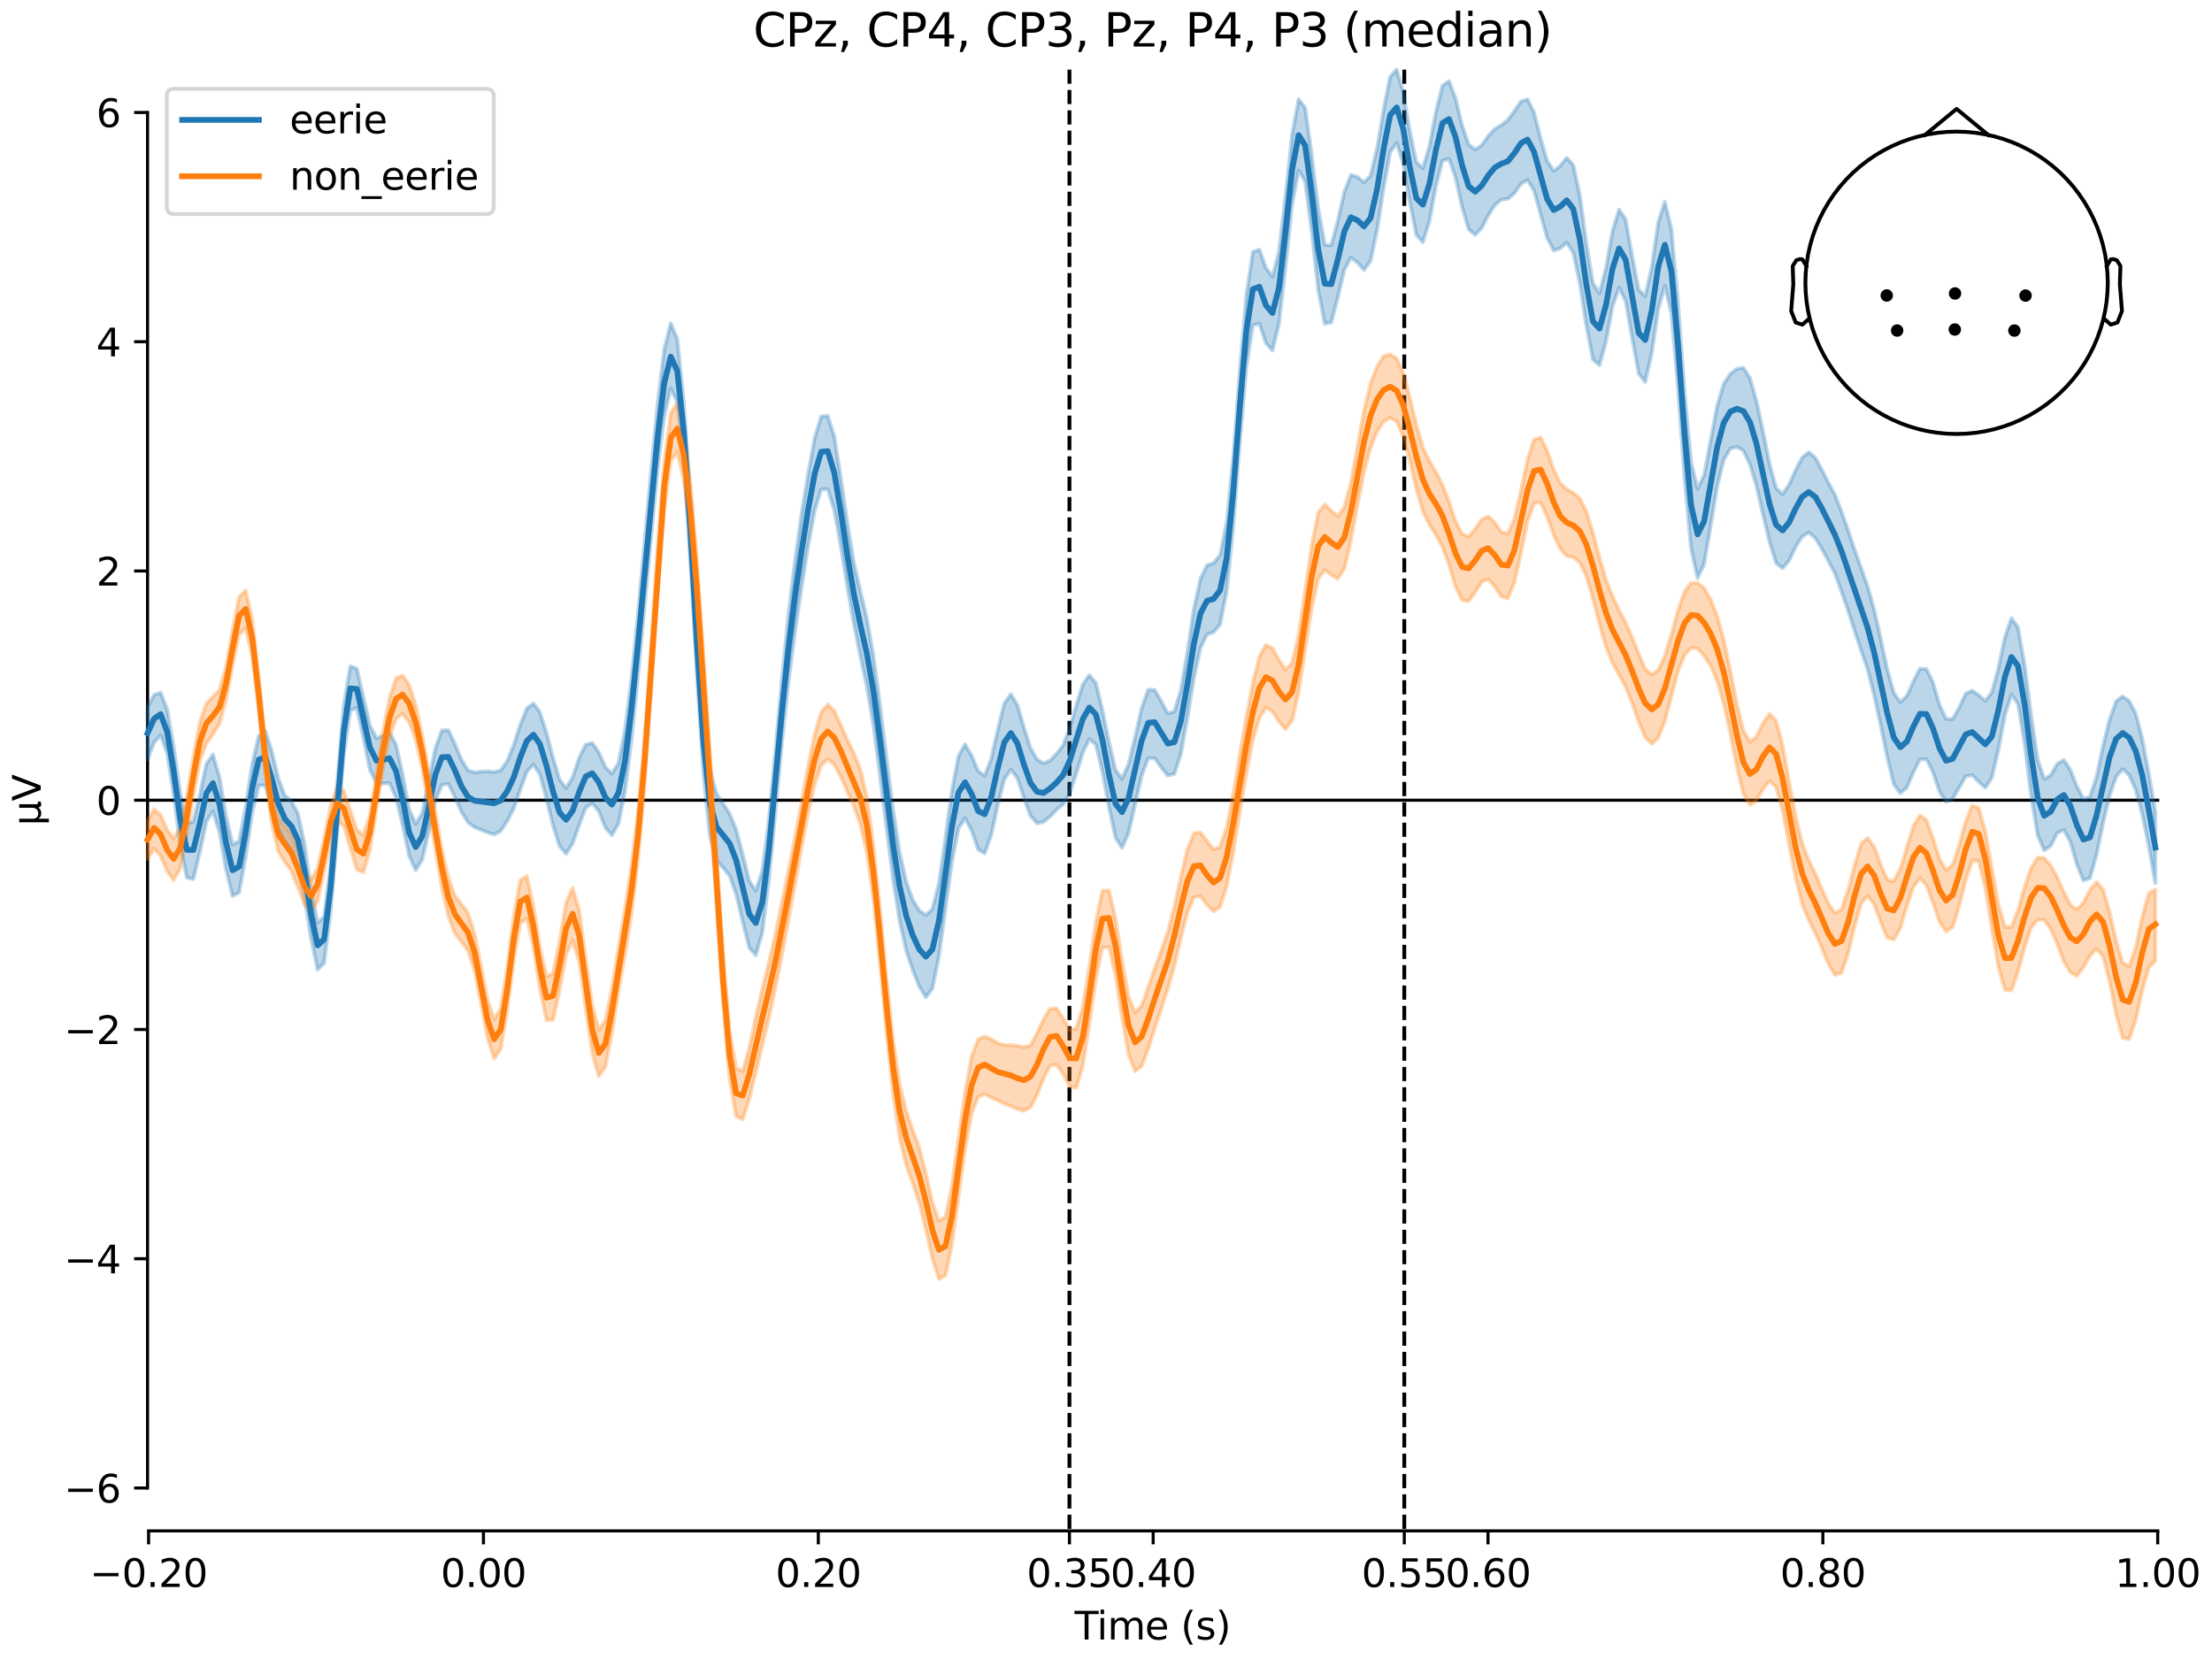 <?xml version="1.0" encoding="utf-8" standalone="no"?>
<!DOCTYPE svg PUBLIC "-//W3C//DTD SVG 1.1//EN"
  "http://www.w3.org/Graphics/SVG/1.1/DTD/svg11.dtd">
<svg xmlns:xlink="http://www.w3.org/1999/xlink" width="576pt" height="432pt" viewBox="0 0 576 432" xmlns="http://www.w3.org/2000/svg" version="1.1">
 <defs>
  <style type="text/css">*{stroke-linejoin: round; stroke-linecap: butt}</style>
 </defs>
 <g id="figure_1">
  <g id="patch_1">
   <path d="M 0 432 
L 576 432 
L 576 0 
L 0 0 
z
" style="fill: #ffffff"/>
  </g>
  <g id="axes_1">
   <g id="patch_2">
    <path d="M 38.421 398.644 
L 561.867 398.644 
L 561.867 18.118 
L 38.421 18.118 
L 38.421 398.644 
z
" style="fill: none; opacity: 0"/>
   </g>
   <g id="patch_3">
    <path d="M 38.421 387.473 
L 38.421 29.289 
" style="fill: none; stroke: #000000; stroke-width: 0.8; stroke-linejoin: miter; stroke-linecap: square"/>
   </g>
   <g id="LineCollection_1">
    <path d="M 278.481 18.118 
L 278.481 398.644 
" clip-path="url(#p7d2cdf57b4)" style="fill: none; stroke-dasharray: 3.7,1.6; stroke-dashoffset: 0; stroke: #000000"/>
    <path d="M 365.677 18.118 
L 365.677 398.644 
" clip-path="url(#p7d2cdf57b4)" style="fill: none; stroke-dasharray: 3.7,1.6; stroke-dashoffset: 0; stroke: #000000"/>
   </g>
   <g id="matplotlib.axis_1">
    <g id="xtick_1">
     <g id="line2d_1">
      <defs>
       <path id="m664823462d" d="M 0 0 
L 0 3.5 
" style="stroke: #000000; stroke-width: 0.8"/>
      </defs>
      <g>
       <use xlink:href="#m664823462d" x="38.693" y="398.644" style="stroke: #000000; stroke-width: 0.8"/>
      </g>
     </g>
     <g id="text_1">
      <!-- −0.20 -->
      <g transform="translate(23.37 413.242) scale(0.1 -0.1)">
       <defs>
        <path id="DejaVuSans-2212" d="M 678 2272 
L 4684 2272 
L 4684 1741 
L 678 1741 
L 678 2272 
z
" transform="scale(0.016)"/>
        <path id="DejaVuSans-30" d="M 2034 4250 
Q 1547 4250 1301 3770 
Q 1056 3291 1056 2328 
Q 1056 1369 1301 889 
Q 1547 409 2034 409 
Q 2525 409 2770 889 
Q 3016 1369 3016 2328 
Q 3016 3291 2770 3770 
Q 2525 4250 2034 4250 
z
M 2034 4750 
Q 2819 4750 3233 4129 
Q 3647 3509 3647 2328 
Q 3647 1150 3233 529 
Q 2819 -91 2034 -91 
Q 1250 -91 836 529 
Q 422 1150 422 2328 
Q 422 3509 836 4129 
Q 1250 4750 2034 4750 
z
" transform="scale(0.016)"/>
        <path id="DejaVuSans-2e" d="M 684 794 
L 1344 794 
L 1344 0 
L 684 0 
L 684 794 
z
" transform="scale(0.016)"/>
        <path id="DejaVuSans-32" d="M 1228 531 
L 3431 531 
L 3431 0 
L 469 0 
L 469 531 
Q 828 903 1448 1529 
Q 2069 2156 2228 2338 
Q 2531 2678 2651 2914 
Q 2772 3150 2772 3378 
Q 2772 3750 2511 3984 
Q 2250 4219 1831 4219 
Q 1534 4219 1204 4116 
Q 875 4013 500 3803 
L 500 4441 
Q 881 4594 1212 4672 
Q 1544 4750 1819 4750 
Q 2544 4750 2975 4387 
Q 3406 4025 3406 3419 
Q 3406 3131 3298 2873 
Q 3191 2616 2906 2266 
Q 2828 2175 2409 1742 
Q 1991 1309 1228 531 
z
" transform="scale(0.016)"/>
       </defs>
       <use xlink:href="#DejaVuSans-2212"/>
       <use xlink:href="#DejaVuSans-30" transform="translate(83.789 0)"/>
       <use xlink:href="#DejaVuSans-2e" transform="translate(147.412 0)"/>
       <use xlink:href="#DejaVuSans-32" transform="translate(179.199 0)"/>
       <use xlink:href="#DejaVuSans-30" transform="translate(242.822 0)"/>
      </g>
     </g>
    </g>
    <g id="xtick_2">
     <g id="line2d_2">
      <g>
       <use xlink:href="#m664823462d" x="125.889" y="398.644" style="stroke: #000000; stroke-width: 0.8"/>
      </g>
     </g>
     <g id="text_2">
      <!-- 0.00 -->
      <g transform="translate(114.756 413.242) scale(0.1 -0.1)">
       <use xlink:href="#DejaVuSans-30"/>
       <use xlink:href="#DejaVuSans-2e" transform="translate(63.623 0)"/>
       <use xlink:href="#DejaVuSans-30" transform="translate(95.41 0)"/>
       <use xlink:href="#DejaVuSans-30" transform="translate(159.033 0)"/>
      </g>
     </g>
    </g>
    <g id="xtick_3">
     <g id="line2d_3">
      <g>
       <use xlink:href="#m664823462d" x="213.084" y="398.644" style="stroke: #000000; stroke-width: 0.8"/>
      </g>
     </g>
     <g id="text_3">
      <!-- 0.20 -->
      <g transform="translate(201.952 413.242) scale(0.1 -0.1)">
       <use xlink:href="#DejaVuSans-30"/>
       <use xlink:href="#DejaVuSans-2e" transform="translate(63.623 0)"/>
       <use xlink:href="#DejaVuSans-32" transform="translate(95.41 0)"/>
       <use xlink:href="#DejaVuSans-30" transform="translate(159.033 0)"/>
      </g>
     </g>
    </g>
    <g id="xtick_4">
     <g id="line2d_4">
      <g>
       <use xlink:href="#m664823462d" x="278.481" y="398.644" style="stroke: #000000; stroke-width: 0.8"/>
      </g>
     </g>
     <g id="text_4">
      <!-- 0.35 -->
      <g transform="translate(267.348 413.242) scale(0.1 -0.1)">
       <defs>
        <path id="DejaVuSans-33" d="M 2597 2516 
Q 3050 2419 3304 2112 
Q 3559 1806 3559 1356 
Q 3559 666 3084 287 
Q 2609 -91 1734 -91 
Q 1441 -91 1130 -33 
Q 819 25 488 141 
L 488 750 
Q 750 597 1062 519 
Q 1375 441 1716 441 
Q 2309 441 2620 675 
Q 2931 909 2931 1356 
Q 2931 1769 2642 2001 
Q 2353 2234 1838 2234 
L 1294 2234 
L 1294 2753 
L 1863 2753 
Q 2328 2753 2575 2939 
Q 2822 3125 2822 3475 
Q 2822 3834 2567 4026 
Q 2313 4219 1838 4219 
Q 1578 4219 1281 4162 
Q 984 4106 628 3988 
L 628 4550 
Q 988 4650 1302 4700 
Q 1616 4750 1894 4750 
Q 2613 4750 3031 4423 
Q 3450 4097 3450 3541 
Q 3450 3153 3228 2886 
Q 3006 2619 2597 2516 
z
" transform="scale(0.016)"/>
        <path id="DejaVuSans-35" d="M 691 4666 
L 3169 4666 
L 3169 4134 
L 1269 4134 
L 1269 2991 
Q 1406 3038 1543 3061 
Q 1681 3084 1819 3084 
Q 2600 3084 3056 2656 
Q 3513 2228 3513 1497 
Q 3513 744 3044 326 
Q 2575 -91 1722 -91 
Q 1428 -91 1123 -41 
Q 819 9 494 109 
L 494 744 
Q 775 591 1075 516 
Q 1375 441 1709 441 
Q 2250 441 2565 725 
Q 2881 1009 2881 1497 
Q 2881 1984 2565 2268 
Q 2250 2553 1709 2553 
Q 1456 2553 1204 2497 
Q 953 2441 691 2322 
L 691 4666 
z
" transform="scale(0.016)"/>
       </defs>
       <use xlink:href="#DejaVuSans-30"/>
       <use xlink:href="#DejaVuSans-2e" transform="translate(63.623 0)"/>
       <use xlink:href="#DejaVuSans-33" transform="translate(95.41 0)"/>
       <use xlink:href="#DejaVuSans-35" transform="translate(159.033 0)"/>
      </g>
     </g>
    </g>
    <g id="xtick_5">
     <g id="line2d_5">
      <g>
       <use xlink:href="#m664823462d" x="300.28" y="398.644" style="stroke: #000000; stroke-width: 0.8"/>
      </g>
     </g>
     <g id="text_5">
      <!-- 0.40 -->
      <g transform="translate(289.147 413.242) scale(0.1 -0.1)">
       <defs>
        <path id="DejaVuSans-34" d="M 2419 4116 
L 825 1625 
L 2419 1625 
L 2419 4116 
z
M 2253 4666 
L 3047 4666 
L 3047 1625 
L 3713 1625 
L 3713 1100 
L 3047 1100 
L 3047 0 
L 2419 0 
L 2419 1100 
L 313 1100 
L 313 1709 
L 2253 4666 
z
" transform="scale(0.016)"/>
       </defs>
       <use xlink:href="#DejaVuSans-30"/>
       <use xlink:href="#DejaVuSans-2e" transform="translate(63.623 0)"/>
       <use xlink:href="#DejaVuSans-34" transform="translate(95.41 0)"/>
       <use xlink:href="#DejaVuSans-30" transform="translate(159.033 0)"/>
      </g>
     </g>
    </g>
    <g id="xtick_6">
     <g id="line2d_6">
      <g>
       <use xlink:href="#m664823462d" x="365.677" y="398.644" style="stroke: #000000; stroke-width: 0.8"/>
      </g>
     </g>
     <g id="text_6">
      <!-- 0.55 -->
      <g transform="translate(354.544 413.242) scale(0.1 -0.1)">
       <use xlink:href="#DejaVuSans-30"/>
       <use xlink:href="#DejaVuSans-2e" transform="translate(63.623 0)"/>
       <use xlink:href="#DejaVuSans-35" transform="translate(95.41 0)"/>
       <use xlink:href="#DejaVuSans-35" transform="translate(159.033 0)"/>
      </g>
     </g>
    </g>
    <g id="xtick_7">
     <g id="line2d_7">
      <g>
       <use xlink:href="#m664823462d" x="387.476" y="398.644" style="stroke: #000000; stroke-width: 0.8"/>
      </g>
     </g>
     <g id="text_7">
      <!-- 0.60 -->
      <g transform="translate(376.343 413.242) scale(0.1 -0.1)">
       <defs>
        <path id="DejaVuSans-36" d="M 2113 2584 
Q 1688 2584 1439 2293 
Q 1191 2003 1191 1497 
Q 1191 994 1439 701 
Q 1688 409 2113 409 
Q 2538 409 2786 701 
Q 3034 994 3034 1497 
Q 3034 2003 2786 2293 
Q 2538 2584 2113 2584 
z
M 3366 4563 
L 3366 3988 
Q 3128 4100 2886 4159 
Q 2644 4219 2406 4219 
Q 1781 4219 1451 3797 
Q 1122 3375 1075 2522 
Q 1259 2794 1537 2939 
Q 1816 3084 2150 3084 
Q 2853 3084 3261 2657 
Q 3669 2231 3669 1497 
Q 3669 778 3244 343 
Q 2819 -91 2113 -91 
Q 1303 -91 875 529 
Q 447 1150 447 2328 
Q 447 3434 972 4092 
Q 1497 4750 2381 4750 
Q 2619 4750 2861 4703 
Q 3103 4656 3366 4563 
z
" transform="scale(0.016)"/>
       </defs>
       <use xlink:href="#DejaVuSans-30"/>
       <use xlink:href="#DejaVuSans-2e" transform="translate(63.623 0)"/>
       <use xlink:href="#DejaVuSans-36" transform="translate(95.41 0)"/>
       <use xlink:href="#DejaVuSans-30" transform="translate(159.033 0)"/>
      </g>
     </g>
    </g>
    <g id="xtick_8">
     <g id="line2d_8">
      <g>
       <use xlink:href="#m664823462d" x="474.671" y="398.644" style="stroke: #000000; stroke-width: 0.8"/>
      </g>
     </g>
     <g id="text_8">
      <!-- 0.80 -->
      <g transform="translate(463.538 413.242) scale(0.1 -0.1)">
       <defs>
        <path id="DejaVuSans-38" d="M 2034 2216 
Q 1584 2216 1326 1975 
Q 1069 1734 1069 1313 
Q 1069 891 1326 650 
Q 1584 409 2034 409 
Q 2484 409 2743 651 
Q 3003 894 3003 1313 
Q 3003 1734 2745 1975 
Q 2488 2216 2034 2216 
z
M 1403 2484 
Q 997 2584 770 2862 
Q 544 3141 544 3541 
Q 544 4100 942 4425 
Q 1341 4750 2034 4750 
Q 2731 4750 3128 4425 
Q 3525 4100 3525 3541 
Q 3525 3141 3298 2862 
Q 3072 2584 2669 2484 
Q 3125 2378 3379 2068 
Q 3634 1759 3634 1313 
Q 3634 634 3220 271 
Q 2806 -91 2034 -91 
Q 1263 -91 848 271 
Q 434 634 434 1313 
Q 434 1759 690 2068 
Q 947 2378 1403 2484 
z
M 1172 3481 
Q 1172 3119 1398 2916 
Q 1625 2713 2034 2713 
Q 2441 2713 2670 2916 
Q 2900 3119 2900 3481 
Q 2900 3844 2670 4047 
Q 2441 4250 2034 4250 
Q 1625 4250 1398 4047 
Q 1172 3844 1172 3481 
z
" transform="scale(0.016)"/>
       </defs>
       <use xlink:href="#DejaVuSans-30"/>
       <use xlink:href="#DejaVuSans-2e" transform="translate(63.623 0)"/>
       <use xlink:href="#DejaVuSans-38" transform="translate(95.41 0)"/>
       <use xlink:href="#DejaVuSans-30" transform="translate(159.033 0)"/>
      </g>
     </g>
    </g>
    <g id="xtick_9">
     <g id="line2d_9">
      <g>
       <use xlink:href="#m664823462d" x="561.867" y="398.644" style="stroke: #000000; stroke-width: 0.8"/>
      </g>
     </g>
     <g id="text_9">
      <!-- 1.00 -->
      <g transform="translate(550.734 413.242) scale(0.1 -0.1)">
       <defs>
        <path id="DejaVuSans-31" d="M 794 531 
L 1825 531 
L 1825 4091 
L 703 3866 
L 703 4441 
L 1819 4666 
L 2450 4666 
L 2450 531 
L 3481 531 
L 3481 0 
L 794 0 
L 794 531 
z
" transform="scale(0.016)"/>
       </defs>
       <use xlink:href="#DejaVuSans-31"/>
       <use xlink:href="#DejaVuSans-2e" transform="translate(63.623 0)"/>
       <use xlink:href="#DejaVuSans-30" transform="translate(95.41 0)"/>
       <use xlink:href="#DejaVuSans-30" transform="translate(159.033 0)"/>
      </g>
     </g>
    </g>
    <g id="text_10">
     <!-- Time (s) -->
     <g transform="translate(279.815 426.92) scale(0.1 -0.1)">
      <defs>
       <path id="DejaVuSans-54" d="M -19 4666 
L 3928 4666 
L 3928 4134 
L 2272 4134 
L 2272 0 
L 1638 0 
L 1638 4134 
L -19 4134 
L -19 4666 
z
" transform="scale(0.016)"/>
       <path id="DejaVuSans-69" d="M 603 3500 
L 1178 3500 
L 1178 0 
L 603 0 
L 603 3500 
z
M 603 4863 
L 1178 4863 
L 1178 4134 
L 603 4134 
L 603 4863 
z
" transform="scale(0.016)"/>
       <path id="DejaVuSans-6d" d="M 3328 2828 
Q 3544 3216 3844 3400 
Q 4144 3584 4550 3584 
Q 5097 3584 5394 3201 
Q 5691 2819 5691 2113 
L 5691 0 
L 5113 0 
L 5113 2094 
Q 5113 2597 4934 2840 
Q 4756 3084 4391 3084 
Q 3944 3084 3684 2787 
Q 3425 2491 3425 1978 
L 3425 0 
L 2847 0 
L 2847 2094 
Q 2847 2600 2669 2842 
Q 2491 3084 2119 3084 
Q 1678 3084 1418 2786 
Q 1159 2488 1159 1978 
L 1159 0 
L 581 0 
L 581 3500 
L 1159 3500 
L 1159 2956 
Q 1356 3278 1631 3431 
Q 1906 3584 2284 3584 
Q 2666 3584 2933 3390 
Q 3200 3197 3328 2828 
z
" transform="scale(0.016)"/>
       <path id="DejaVuSans-65" d="M 3597 1894 
L 3597 1613 
L 953 1613 
Q 991 1019 1311 708 
Q 1631 397 2203 397 
Q 2534 397 2845 478 
Q 3156 559 3463 722 
L 3463 178 
Q 3153 47 2828 -22 
Q 2503 -91 2169 -91 
Q 1331 -91 842 396 
Q 353 884 353 1716 
Q 353 2575 817 3079 
Q 1281 3584 2069 3584 
Q 2775 3584 3186 3129 
Q 3597 2675 3597 1894 
z
M 3022 2063 
Q 3016 2534 2758 2815 
Q 2500 3097 2075 3097 
Q 1594 3097 1305 2825 
Q 1016 2553 972 2059 
L 3022 2063 
z
" transform="scale(0.016)"/>
       <path id="DejaVuSans-20" transform="scale(0.016)"/>
       <path id="DejaVuSans-28" d="M 1984 4856 
Q 1566 4138 1362 3434 
Q 1159 2731 1159 2009 
Q 1159 1288 1364 580 
Q 1569 -128 1984 -844 
L 1484 -844 
Q 1016 -109 783 600 
Q 550 1309 550 2009 
Q 550 2706 781 3412 
Q 1013 4119 1484 4856 
L 1984 4856 
z
" transform="scale(0.016)"/>
       <path id="DejaVuSans-73" d="M 2834 3397 
L 2834 2853 
Q 2591 2978 2328 3040 
Q 2066 3103 1784 3103 
Q 1356 3103 1142 2972 
Q 928 2841 928 2578 
Q 928 2378 1081 2264 
Q 1234 2150 1697 2047 
L 1894 2003 
Q 2506 1872 2764 1633 
Q 3022 1394 3022 966 
Q 3022 478 2636 193 
Q 2250 -91 1575 -91 
Q 1294 -91 989 -36 
Q 684 19 347 128 
L 347 722 
Q 666 556 975 473 
Q 1284 391 1588 391 
Q 1994 391 2212 530 
Q 2431 669 2431 922 
Q 2431 1156 2273 1281 
Q 2116 1406 1581 1522 
L 1381 1569 
Q 847 1681 609 1914 
Q 372 2147 372 2553 
Q 372 3047 722 3315 
Q 1072 3584 1716 3584 
Q 2034 3584 2315 3537 
Q 2597 3491 2834 3397 
z
" transform="scale(0.016)"/>
       <path id="DejaVuSans-29" d="M 513 4856 
L 1013 4856 
Q 1481 4119 1714 3412 
Q 1947 2706 1947 2009 
Q 1947 1309 1714 600 
Q 1481 -109 1013 -844 
L 513 -844 
Q 928 -128 1133 580 
Q 1338 1288 1338 2009 
Q 1338 2731 1133 3434 
Q 928 4138 513 4856 
z
" transform="scale(0.016)"/>
      </defs>
      <use xlink:href="#DejaVuSans-54"/>
      <use xlink:href="#DejaVuSans-69" transform="translate(57.959 0)"/>
      <use xlink:href="#DejaVuSans-6d" transform="translate(85.742 0)"/>
      <use xlink:href="#DejaVuSans-65" transform="translate(183.154 0)"/>
      <use xlink:href="#DejaVuSans-20" transform="translate(244.678 0)"/>
      <use xlink:href="#DejaVuSans-28" transform="translate(276.465 0)"/>
      <use xlink:href="#DejaVuSans-73" transform="translate(315.479 0)"/>
      <use xlink:href="#DejaVuSans-29" transform="translate(367.578 0)"/>
     </g>
    </g>
   </g>
   <g id="matplotlib.axis_2">
    <g id="ytick_1">
     <g id="line2d_10">
      <defs>
       <path id="m02ea20a9e8" d="M 0 0 
L -3.5 0 
" style="stroke: #000000; stroke-width: 0.8"/>
      </defs>
      <g>
       <use xlink:href="#m02ea20a9e8" x="38.421" y="387.473" style="stroke: #000000; stroke-width: 0.8"/>
      </g>
     </g>
     <g id="text_11">
      <!-- −6 -->
      <g transform="translate(16.678 391.272) scale(0.1 -0.1)">
       <use xlink:href="#DejaVuSans-2212"/>
       <use xlink:href="#DejaVuSans-36" transform="translate(83.789 0)"/>
      </g>
     </g>
    </g>
    <g id="ytick_2">
     <g id="line2d_11">
      <g>
       <use xlink:href="#m02ea20a9e8" x="38.421" y="327.775" style="stroke: #000000; stroke-width: 0.8"/>
      </g>
     </g>
     <g id="text_12">
      <!-- −4 -->
      <g transform="translate(16.678 331.575) scale(0.1 -0.1)">
       <use xlink:href="#DejaVuSans-2212"/>
       <use xlink:href="#DejaVuSans-34" transform="translate(83.789 0)"/>
      </g>
     </g>
    </g>
    <g id="ytick_3">
     <g id="line2d_12">
      <g>
       <use xlink:href="#m02ea20a9e8" x="38.421" y="268.078" style="stroke: #000000; stroke-width: 0.8"/>
      </g>
     </g>
     <g id="text_13">
      <!-- −2 -->
      <g transform="translate(16.678 271.877) scale(0.1 -0.1)">
       <use xlink:href="#DejaVuSans-2212"/>
       <use xlink:href="#DejaVuSans-32" transform="translate(83.789 0)"/>
      </g>
     </g>
    </g>
    <g id="ytick_4">
     <g id="line2d_13">
      <g>
       <use xlink:href="#m02ea20a9e8" x="38.421" y="208.381" style="stroke: #000000; stroke-width: 0.8"/>
      </g>
     </g>
     <g id="text_14">
      <!-- 0 -->
      <g transform="translate(25.058 212.18) scale(0.1 -0.1)">
       <use xlink:href="#DejaVuSans-30"/>
      </g>
     </g>
    </g>
    <g id="ytick_5">
     <g id="line2d_14">
      <g>
       <use xlink:href="#m02ea20a9e8" x="38.421" y="148.684" style="stroke: #000000; stroke-width: 0.8"/>
      </g>
     </g>
     <g id="text_15">
      <!-- 2 -->
      <g transform="translate(25.058 152.483) scale(0.1 -0.1)">
       <use xlink:href="#DejaVuSans-32"/>
      </g>
     </g>
    </g>
    <g id="ytick_6">
     <g id="line2d_15">
      <g>
       <use xlink:href="#m02ea20a9e8" x="38.421" y="88.986" style="stroke: #000000; stroke-width: 0.8"/>
      </g>
     </g>
     <g id="text_16">
      <!-- 4 -->
      <g transform="translate(25.058 92.786) scale(0.1 -0.1)">
       <use xlink:href="#DejaVuSans-34"/>
      </g>
     </g>
    </g>
    <g id="ytick_7">
     <g id="line2d_16">
      <g>
       <use xlink:href="#m02ea20a9e8" x="38.421" y="29.289" style="stroke: #000000; stroke-width: 0.8"/>
      </g>
     </g>
     <g id="text_17">
      <!-- 6 -->
      <g transform="translate(25.058 33.088) scale(0.1 -0.1)">
       <use xlink:href="#DejaVuSans-36"/>
      </g>
     </g>
    </g>
    <g id="text_18">
     <!-- µV -->
     <g transform="translate(10.599 214.982) rotate(-90) scale(0.1 -0.1)">
      <defs>
       <path id="DejaVuSans-b5" d="M 544 -1331 
L 544 3500 
L 1119 3500 
L 1119 1325 
Q 1119 872 1334 640 
Q 1550 409 1972 409 
Q 2434 409 2667 671 
Q 2900 934 2900 1459 
L 2900 3500 
L 3475 3500 
L 3475 806 
Q 3475 619 3529 530 
Q 3584 441 3700 441 
Q 3728 441 3778 458 
Q 3828 475 3916 513 
L 3916 50 
Q 3788 -22 3673 -56 
Q 3559 -91 3450 -91 
Q 3234 -91 3106 31 
Q 2978 153 2931 403 
Q 2775 156 2548 32 
Q 2322 -91 2016 -91 
Q 1697 -91 1473 31 
Q 1250 153 1119 397 
L 1119 -1331 
L 544 -1331 
z
" transform="scale(0.016)"/>
       <path id="DejaVuSans-56" d="M 1831 0 
L 50 4666 
L 709 4666 
L 2188 738 
L 3669 4666 
L 4325 4666 
L 2547 0 
L 1831 0 
z
" transform="scale(0.016)"/>
      </defs>
      <use xlink:href="#DejaVuSans-b5"/>
      <use xlink:href="#DejaVuSans-56" transform="translate(63.623 0)"/>
     </g>
    </g>
   </g>
   <g id="patch_4">
    <path d="M 38.693 398.644 
L 561.867 398.644 
" style="fill: none; stroke: #000000; stroke-width: 0.8; stroke-linejoin: miter; stroke-linecap: square"/>
   </g>
   <g id="patch_5">
    <path d="M 38.421 208.381 
L 561.867 208.381 
" style="fill: none; stroke: #000000; stroke-width: 0.8; stroke-linejoin: miter; stroke-linecap: square"/>
   </g>
   <g id="text_19">
    <!-- CPz, CP4, CP3, Pz, P4, P3 (median) -->
    <g transform="translate(196.151 12.118) scale(0.12 -0.12)">
     <defs>
      <path id="DejaVuSans-43" d="M 4122 4306 
L 4122 3641 
Q 3803 3938 3442 4084 
Q 3081 4231 2675 4231 
Q 1875 4231 1450 3742 
Q 1025 3253 1025 2328 
Q 1025 1406 1450 917 
Q 1875 428 2675 428 
Q 3081 428 3442 575 
Q 3803 722 4122 1019 
L 4122 359 
Q 3791 134 3420 21 
Q 3050 -91 2638 -91 
Q 1578 -91 968 557 
Q 359 1206 359 2328 
Q 359 3453 968 4101 
Q 1578 4750 2638 4750 
Q 3056 4750 3426 4639 
Q 3797 4528 4122 4306 
z
" transform="scale(0.016)"/>
      <path id="DejaVuSans-50" d="M 1259 4147 
L 1259 2394 
L 2053 2394 
Q 2494 2394 2734 2622 
Q 2975 2850 2975 3272 
Q 2975 3691 2734 3919 
Q 2494 4147 2053 4147 
L 1259 4147 
z
M 628 4666 
L 2053 4666 
Q 2838 4666 3239 4311 
Q 3641 3956 3641 3272 
Q 3641 2581 3239 2228 
Q 2838 1875 2053 1875 
L 1259 1875 
L 1259 0 
L 628 0 
L 628 4666 
z
" transform="scale(0.016)"/>
      <path id="DejaVuSans-7a" d="M 353 3500 
L 3084 3500 
L 3084 2975 
L 922 459 
L 3084 459 
L 3084 0 
L 275 0 
L 275 525 
L 2438 3041 
L 353 3041 
L 353 3500 
z
" transform="scale(0.016)"/>
      <path id="DejaVuSans-2c" d="M 750 794 
L 1409 794 
L 1409 256 
L 897 -744 
L 494 -744 
L 750 256 
L 750 794 
z
" transform="scale(0.016)"/>
      <path id="DejaVuSans-64" d="M 2906 2969 
L 2906 4863 
L 3481 4863 
L 3481 0 
L 2906 0 
L 2906 525 
Q 2725 213 2448 61 
Q 2172 -91 1784 -91 
Q 1150 -91 751 415 
Q 353 922 353 1747 
Q 353 2572 751 3078 
Q 1150 3584 1784 3584 
Q 2172 3584 2448 3432 
Q 2725 3281 2906 2969 
z
M 947 1747 
Q 947 1113 1208 752 
Q 1469 391 1925 391 
Q 2381 391 2643 752 
Q 2906 1113 2906 1747 
Q 2906 2381 2643 2742 
Q 2381 3103 1925 3103 
Q 1469 3103 1208 2742 
Q 947 2381 947 1747 
z
" transform="scale(0.016)"/>
      <path id="DejaVuSans-61" d="M 2194 1759 
Q 1497 1759 1228 1600 
Q 959 1441 959 1056 
Q 959 750 1161 570 
Q 1363 391 1709 391 
Q 2188 391 2477 730 
Q 2766 1069 2766 1631 
L 2766 1759 
L 2194 1759 
z
M 3341 1997 
L 3341 0 
L 2766 0 
L 2766 531 
Q 2569 213 2275 61 
Q 1981 -91 1556 -91 
Q 1019 -91 701 211 
Q 384 513 384 1019 
Q 384 1609 779 1909 
Q 1175 2209 1959 2209 
L 2766 2209 
L 2766 2266 
Q 2766 2663 2505 2880 
Q 2244 3097 1772 3097 
Q 1472 3097 1187 3025 
Q 903 2953 641 2809 
L 641 3341 
Q 956 3463 1253 3523 
Q 1550 3584 1831 3584 
Q 2591 3584 2966 3190 
Q 3341 2797 3341 1997 
z
" transform="scale(0.016)"/>
      <path id="DejaVuSans-6e" d="M 3513 2113 
L 3513 0 
L 2938 0 
L 2938 2094 
Q 2938 2591 2744 2837 
Q 2550 3084 2163 3084 
Q 1697 3084 1428 2787 
Q 1159 2491 1159 1978 
L 1159 0 
L 581 0 
L 581 3500 
L 1159 3500 
L 1159 2956 
Q 1366 3272 1645 3428 
Q 1925 3584 2291 3584 
Q 2894 3584 3203 3211 
Q 3513 2838 3513 2113 
z
" transform="scale(0.016)"/>
     </defs>
     <use xlink:href="#DejaVuSans-43"/>
     <use xlink:href="#DejaVuSans-50" transform="translate(69.824 0)"/>
     <use xlink:href="#DejaVuSans-7a" transform="translate(130.127 0)"/>
     <use xlink:href="#DejaVuSans-2c" transform="translate(182.617 0)"/>
     <use xlink:href="#DejaVuSans-20" transform="translate(214.404 0)"/>
     <use xlink:href="#DejaVuSans-43" transform="translate(246.191 0)"/>
     <use xlink:href="#DejaVuSans-50" transform="translate(316.016 0)"/>
     <use xlink:href="#DejaVuSans-34" transform="translate(376.318 0)"/>
     <use xlink:href="#DejaVuSans-2c" transform="translate(439.941 0)"/>
     <use xlink:href="#DejaVuSans-20" transform="translate(471.729 0)"/>
     <use xlink:href="#DejaVuSans-43" transform="translate(503.516 0)"/>
     <use xlink:href="#DejaVuSans-50" transform="translate(573.34 0)"/>
     <use xlink:href="#DejaVuSans-33" transform="translate(633.643 0)"/>
     <use xlink:href="#DejaVuSans-2c" transform="translate(697.266 0)"/>
     <use xlink:href="#DejaVuSans-20" transform="translate(729.053 0)"/>
     <use xlink:href="#DejaVuSans-50" transform="translate(760.84 0)"/>
     <use xlink:href="#DejaVuSans-7a" transform="translate(821.143 0)"/>
     <use xlink:href="#DejaVuSans-2c" transform="translate(873.633 0)"/>
     <use xlink:href="#DejaVuSans-20" transform="translate(905.42 0)"/>
     <use xlink:href="#DejaVuSans-50" transform="translate(937.207 0)"/>
     <use xlink:href="#DejaVuSans-34" transform="translate(997.51 0)"/>
     <use xlink:href="#DejaVuSans-2c" transform="translate(1061.133 0)"/>
     <use xlink:href="#DejaVuSans-20" transform="translate(1092.92 0)"/>
     <use xlink:href="#DejaVuSans-50" transform="translate(1124.707 0)"/>
     <use xlink:href="#DejaVuSans-33" transform="translate(1185.01 0)"/>
     <use xlink:href="#DejaVuSans-20" transform="translate(1248.633 0)"/>
     <use xlink:href="#DejaVuSans-28" transform="translate(1280.42 0)"/>
     <use xlink:href="#DejaVuSans-6d" transform="translate(1319.434 0)"/>
     <use xlink:href="#DejaVuSans-65" transform="translate(1416.846 0)"/>
     <use xlink:href="#DejaVuSans-64" transform="translate(1478.369 0)"/>
     <use xlink:href="#DejaVuSans-69" transform="translate(1541.846 0)"/>
     <use xlink:href="#DejaVuSans-61" transform="translate(1569.629 0)"/>
     <use xlink:href="#DejaVuSans-6e" transform="translate(1630.908 0)"/>
     <use xlink:href="#DejaVuSans-29" transform="translate(1694.287 0)"/>
    </g>
   </g>
   <g id="legend_1">
    <g id="patch_6">
     <path d="M 45.421 55.753 
L 126.563 55.753 
Q 128.563 55.753 128.563 53.753 
L 128.563 25.118 
Q 128.563 23.118 126.563 23.118 
L 45.421 23.118 
Q 43.421 23.118 43.421 25.118 
L 43.421 53.753 
Q 43.421 55.753 45.421 55.753 
z
" style="fill: #ffffff; opacity: 0.8; stroke: #cccccc; stroke-linejoin: miter"/>
    </g>
    <g id="line2d_17">
     <path d="M 47.421 31.217 
L 57.421 31.217 
L 67.421 31.217 
" style="fill: none; stroke: #1f77b4; stroke-width: 1.5; stroke-linecap: square"/>
    </g>
    <g id="text_20">
     <!-- eerie -->
     <g transform="translate(75.421 34.717) scale(0.1 -0.1)">
      <defs>
       <path id="DejaVuSans-72" d="M 2631 2963 
Q 2534 3019 2420 3045 
Q 2306 3072 2169 3072 
Q 1681 3072 1420 2755 
Q 1159 2438 1159 1844 
L 1159 0 
L 581 0 
L 581 3500 
L 1159 3500 
L 1159 2956 
Q 1341 3275 1631 3429 
Q 1922 3584 2338 3584 
Q 2397 3584 2469 3576 
Q 2541 3569 2628 3553 
L 2631 2963 
z
" transform="scale(0.016)"/>
      </defs>
      <use xlink:href="#DejaVuSans-65"/>
      <use xlink:href="#DejaVuSans-65" transform="translate(61.523 0)"/>
      <use xlink:href="#DejaVuSans-72" transform="translate(123.047 0)"/>
      <use xlink:href="#DejaVuSans-69" transform="translate(164.16 0)"/>
      <use xlink:href="#DejaVuSans-65" transform="translate(191.943 0)"/>
     </g>
    </g>
    <g id="line2d_18">
     <path d="M 47.421 45.895 
L 57.421 45.895 
L 67.421 45.895 
" style="fill: none; stroke: #ff7f0e; stroke-width: 1.5; stroke-linecap: square"/>
    </g>
    <g id="text_21">
     <!-- non_eerie -->
     <g transform="translate(75.421 49.395) scale(0.1 -0.1)">
      <defs>
       <path id="DejaVuSans-6f" d="M 1959 3097 
Q 1497 3097 1228 2736 
Q 959 2375 959 1747 
Q 959 1119 1226 758 
Q 1494 397 1959 397 
Q 2419 397 2687 759 
Q 2956 1122 2956 1747 
Q 2956 2369 2687 2733 
Q 2419 3097 1959 3097 
z
M 1959 3584 
Q 2709 3584 3137 3096 
Q 3566 2609 3566 1747 
Q 3566 888 3137 398 
Q 2709 -91 1959 -91 
Q 1206 -91 779 398 
Q 353 888 353 1747 
Q 353 2609 779 3096 
Q 1206 3584 1959 3584 
z
" transform="scale(0.016)"/>
       <path id="DejaVuSans-5f" d="M 3263 -1063 
L 3263 -1509 
L -63 -1509 
L -63 -1063 
L 3263 -1063 
z
" transform="scale(0.016)"/>
      </defs>
      <use xlink:href="#DejaVuSans-6e"/>
      <use xlink:href="#DejaVuSans-6f" transform="translate(63.379 0)"/>
      <use xlink:href="#DejaVuSans-6e" transform="translate(124.561 0)"/>
      <use xlink:href="#DejaVuSans-5f" transform="translate(187.939 0)"/>
      <use xlink:href="#DejaVuSans-65" transform="translate(237.939 0)"/>
      <use xlink:href="#DejaVuSans-65" transform="translate(299.463 0)"/>
      <use xlink:href="#DejaVuSans-72" transform="translate(360.986 0)"/>
      <use xlink:href="#DejaVuSans-69" transform="translate(402.1 0)"/>
      <use xlink:href="#DejaVuSans-65" transform="translate(429.883 0)"/>
     </g>
    </g>
   </g>
   <g id="FillBetweenPolyCollection_1">
    <defs>
     <path id="mc66763b557" d="M 38.421 -247.879 
L 38.421 -234.161 
L 40.124 -238.617 
L 41.827 -240.565 
L 43.53 -235.956 
L 45.233 -224.886 
L 46.936 -211.991 
L 48.639 -203.472 
L 50.342 -203.096 
L 52.045 -210.05 
L 53.748 -218.055 
L 55.451 -220.741 
L 57.154 -215.26 
L 58.857 -205.554 
L 60.56 -198.696 
L 62.263 -199.584 
L 63.966 -208.876 
L 65.669 -220.311 
L 67.372 -227.463 
L 69.075 -227.499 
L 70.778 -222.119 
L 72.481 -216.229 
L 74.184 -212.824 
L 75.887 -210.709 
L 77.59 -206.452 
L 79.294 -198.581 
L 80.997 -187.631 
L 82.7 -179.509 
L 84.403 -181.244 
L 86.106 -194.78 
L 87.809 -215.308 
L 89.512 -235.49 
L 91.215 -247.012 
L 92.918 -247.65 
L 94.621 -239.95 
L 96.324 -231.568 
L 98.027 -228.098 
L 99.73 -227.981 
L 101.433 -228.108 
L 103.136 -224.242 
L 104.839 -217.21 
L 106.542 -209.134 
L 108.245 -205.414 
L 109.948 -208.153 
L 111.651 -215.503 
L 113.354 -223.474 
L 115.057 -227.612 
L 116.76 -227.894 
L 118.463 -224.417 
L 120.166 -220.551 
L 121.87 -217.834 
L 123.573 -216.584 
L 125.276 -215.906 
L 126.979 -215.214 
L 128.682 -214.7 
L 130.385 -215.624 
L 132.088 -218.228 
L 133.791 -221.506 
L 135.494 -226.421 
L 137.197 -231.067 
L 138.9 -232.923 
L 140.603 -230.29 
L 142.306 -223.983 
L 144.009 -217.045 
L 145.712 -211.673 
L 147.415 -209.685 
L 149.118 -212.36 
L 150.821 -217.177 
L 152.524 -221.652 
L 154.227 -222.828 
L 155.93 -220.772 
L 157.633 -216.505 
L 159.336 -214.534 
L 161.039 -217.486 
L 162.742 -225.889 
L 164.446 -239.421 
L 166.149 -256.266 
L 167.852 -274.316 
L 169.555 -292.414 
L 171.258 -309.939 
L 172.961 -323.671 
L 174.664 -330.826 
L 176.367 -327.279 
L 178.07 -311.614 
L 179.773 -286.003 
L 181.476 -256.407 
L 183.179 -230.455 
L 184.882 -214.158 
L 186.585 -207.961 
L 188.288 -206.083 
L 189.991 -203.955 
L 191.694 -199.212 
L 193.397 -192.03 
L 195.1 -185.235 
L 196.803 -183.281 
L 198.506 -189.162 
L 200.209 -202.738 
L 201.912 -220.62 
L 203.615 -238.634 
L 205.318 -254.395 
L 207.022 -267.544 
L 208.725 -279.113 
L 210.428 -289.743 
L 212.131 -298.983 
L 213.834 -304.598 
L 215.537 -304.612 
L 217.24 -299.202 
L 218.943 -289.853 
L 220.646 -279.26 
L 222.349 -269.622 
L 224.052 -261.112 
L 225.755 -253.158 
L 227.458 -243.069 
L 229.161 -230.052 
L 230.864 -216.318 
L 232.567 -203.071 
L 234.27 -192.218 
L 235.973 -184.476 
L 237.676 -179.381 
L 239.379 -175.11 
L 241.082 -172.318 
L 242.785 -174.551 
L 244.488 -182.925 
L 246.191 -195.478 
L 247.894 -207.641 
L 249.598 -216.301 
L 251.301 -218.887 
L 253.004 -215.748 
L 254.707 -210.812 
L 256.41 -209.769 
L 258.113 -214.541 
L 259.816 -222.347 
L 261.519 -229.062 
L 263.222 -231.62 
L 264.925 -229.368 
L 266.628 -224.21 
L 268.331 -219.551 
L 270.034 -217.629 
L 271.737 -217.995 
L 273.44 -219.345 
L 275.143 -221.19 
L 276.846 -222.582 
L 278.549 -225.39 
L 280.252 -230.485 
L 281.955 -236.004 
L 283.658 -239.541 
L 285.361 -238.115 
L 287.064 -231.11 
L 288.767 -221.899 
L 290.47 -213.91 
L 292.174 -211.209 
L 293.877 -215.126 
L 295.58 -222.49 
L 297.283 -230.047 
L 298.986 -234.517 
L 300.689 -234.548 
L 302.392 -232.148 
L 304.095 -230.032 
L 305.798 -230.471 
L 307.501 -235.723 
L 309.204 -245.106 
L 310.907 -255.596 
L 312.61 -263.267 
L 314.313 -266.822 
L 316.016 -267.352 
L 317.719 -269.401 
L 319.422 -278.035 
L 321.125 -294.731 
L 322.828 -316.824 
L 324.531 -336.3 
L 326.234 -347.303 
L 327.937 -347.734 
L 329.64 -342.648 
L 331.343 -340.722 
L 333.046 -347.762 
L 334.75 -362.572 
L 336.453 -378.754 
L 338.156 -387.611 
L 339.859 -384.689 
L 341.562 -371.894 
L 343.265 -356.495 
L 344.968 -347.699 
L 346.671 -348.059 
L 348.374 -354.599 
L 350.077 -361.761 
L 351.78 -364.927 
L 353.483 -363.619 
L 355.186 -361.708 
L 356.889 -364.036 
L 358.592 -372.09 
L 360.295 -383.07 
L 361.998 -392.397 
L 363.701 -394.77 
L 365.404 -389.408 
L 367.107 -379.429 
L 368.81 -370.836 
L 370.513 -368.947 
L 372.216 -374.385 
L 373.919 -383.598 
L 375.622 -390.163 
L 377.326 -390.611 
L 379.029 -385.752 
L 380.732 -378.087 
L 382.435 -372.309 
L 384.138 -370.857 
L 385.841 -372.649 
L 387.544 -375.916 
L 389.247 -378.613 
L 390.95 -380.019 
L 392.653 -380.201 
L 394.356 -381.699 
L 396.059 -384.142 
L 397.762 -385.098 
L 399.465 -382.362 
L 401.168 -376.169 
L 402.871 -370.069 
L 404.574 -366.79 
L 406.277 -367.342 
L 407.98 -368.802 
L 409.683 -366.214 
L 411.386 -358.289 
L 413.089 -347.189 
L 414.792 -338.392 
L 416.495 -336.923 
L 418.198 -343.085 
L 419.902 -352.243 
L 421.605 -357.077 
L 423.308 -353.642 
L 425.011 -344.042 
L 426.714 -334.71 
L 428.417 -332.548 
L 430.12 -340.072 
L 431.823 -351.562 
L 433.526 -357.512 
L 435.229 -350.468 
L 436.932 -331.376 
L 438.635 -307.864 
L 440.338 -289.294 
L 442.041 -281.491 
L 443.744 -285.078 
L 445.447 -295.058 
L 447.15 -305.348 
L 448.853 -312.222 
L 450.556 -315.195 
L 452.259 -315.624 
L 453.962 -314.68 
L 455.665 -311.13 
L 457.368 -305.552 
L 459.071 -298.101 
L 460.774 -290.917 
L 462.478 -285.417 
L 464.181 -284.025 
L 465.884 -286.022 
L 467.587 -289.612 
L 469.29 -292.278 
L 470.993 -293.319 
L 472.696 -291.896 
L 474.399 -289.105 
L 476.102 -285.891 
L 477.805 -282.696 
L 479.508 -278.023 
L 481.211 -273.039 
L 482.914 -267.821 
L 484.617 -262.613 
L 486.32 -257.746 
L 488.023 -251.014 
L 489.726 -243.201 
L 491.429 -234.834 
L 493.132 -227.815 
L 494.835 -225.449 
L 496.538 -226.928 
L 498.241 -230.865 
L 499.944 -234.253 
L 501.647 -234.298 
L 503.35 -230.925 
L 505.054 -225.805 
L 506.757 -223.218 
L 508.46 -223.915 
L 510.163 -226.93 
L 511.866 -229.835 
L 513.569 -230.161 
L 515.272 -228.379 
L 516.975 -226.899 
L 518.678 -229.48 
L 520.381 -236.819 
L 522.084 -245.874 
L 523.787 -251.143 
L 525.49 -248.668 
L 527.193 -238.505 
L 528.896 -225 
L 530.599 -214.606 
L 532.302 -210.564 
L 534.005 -211.744 
L 535.708 -215.081 
L 537.411 -215.899 
L 539.114 -212.801 
L 540.817 -206.895 
L 542.52 -202.733 
L 544.223 -203.362 
L 545.926 -209.361 
L 547.63 -217.618 
L 549.333 -224.798 
L 551.036 -229.728 
L 552.739 -231.735 
L 554.442 -230.158 
L 556.145 -226.255 
L 557.848 -219.993 
L 559.551 -211.627 
L 561.254 -202.057 
L 561.254 -220.606 
L 561.254 -220.606 
L 559.551 -230.473 
L 557.848 -239.585 
L 556.145 -246.203 
L 554.442 -249.435 
L 552.739 -250.663 
L 551.036 -249.408 
L 549.333 -244.623 
L 547.63 -237.744 
L 545.926 -229.675 
L 544.223 -224.537 
L 542.52 -224.01 
L 540.817 -227.193 
L 539.114 -231.529 
L 537.411 -234.097 
L 535.708 -233.105 
L 534.005 -230.144 
L 532.302 -229.146 
L 530.599 -234.216 
L 528.896 -245.643 
L 527.193 -258.904 
L 525.49 -268.596 
L 523.787 -271.034 
L 522.084 -266.08 
L 520.381 -257.999 
L 518.678 -251.698 
L 516.975 -249.495 
L 515.272 -250.962 
L 513.569 -252.165 
L 511.866 -251.369 
L 510.163 -247.72 
L 508.46 -244.759 
L 506.757 -244.8 
L 505.054 -248.438 
L 503.35 -254.247 
L 501.647 -257.779 
L 499.944 -257.893 
L 498.241 -254.55 
L 496.538 -250.749 
L 494.835 -249.162 
L 493.132 -251.629 
L 491.429 -257.688 
L 489.726 -265.696 
L 488.023 -273.287 
L 486.32 -279.359 
L 484.617 -284.13 
L 482.914 -288.891 
L 481.211 -294.003 
L 479.508 -298.784 
L 477.805 -303.162 
L 476.102 -306.299 
L 474.399 -309.694 
L 472.696 -312.809 
L 470.993 -314.236 
L 469.29 -312.852 
L 467.587 -309.621 
L 465.884 -305.796 
L 464.181 -303.284 
L 462.478 -304.938 
L 460.774 -311.264 
L 459.071 -319.746 
L 457.368 -327.578 
L 455.665 -333.596 
L 453.962 -336.223 
L 452.259 -335.957 
L 450.556 -334.635 
L 448.853 -332.033 
L 447.15 -326.313 
L 445.447 -317.278 
L 443.744 -308.22 
L 442.041 -304.692 
L 440.338 -311.734 
L 438.635 -329.978 
L 436.932 -353.439 
L 435.229 -372.319 
L 433.526 -379.463 
L 431.823 -374.213 
L 430.12 -362.406 
L 428.417 -354.889 
L 426.714 -356.555 
L 425.011 -365.236 
L 423.308 -374.891 
L 421.605 -377.428 
L 419.902 -371.846 
L 418.198 -362.105 
L 416.495 -355.622 
L 414.792 -358.264 
L 413.089 -368.463 
L 411.386 -381.135 
L 409.683 -388.999 
L 407.98 -390.901 
L 406.277 -388.799 
L 404.574 -387.479 
L 402.871 -390.072 
L 401.168 -395.989 
L 399.465 -402.686 
L 397.762 -406.132 
L 396.059 -405.619 
L 394.356 -403.106 
L 392.653 -400.765 
L 390.95 -399.42 
L 389.247 -398.412 
L 387.544 -396.581 
L 385.841 -394.162 
L 384.138 -393.061 
L 382.435 -394.369 
L 380.732 -399.357 
L 379.029 -406.346 
L 377.326 -410.867 
L 375.622 -409.716 
L 373.919 -402.879 
L 372.216 -393.887 
L 370.513 -388.208 
L 368.81 -389.743 
L 367.107 -397.79 
L 365.404 -407.844 
L 363.701 -413.882 
L 361.998 -412.033 
L 360.295 -403.415 
L 358.592 -393.279 
L 356.889 -386.29 
L 355.186 -384.486 
L 353.483 -385.943 
L 351.78 -386.45 
L 350.077 -382.068 
L 348.374 -374.54 
L 346.671 -368.131 
L 344.968 -368.263 
L 343.265 -377.618 
L 341.562 -391.755 
L 339.859 -403.905 
L 338.156 -406.165 
L 336.453 -396.854 
L 334.75 -380.816 
L 333.046 -366.38 
L 331.343 -359.957 
L 329.64 -362.257 
L 327.937 -367.016 
L 326.234 -366.371 
L 324.531 -354.955 
L 322.828 -334.996 
L 321.125 -312.728 
L 319.422 -295.813 
L 317.719 -287.492 
L 316.016 -285.342 
L 314.313 -284.822 
L 312.61 -281.321 
L 310.907 -273.489 
L 309.204 -262.184 
L 307.501 -252.297 
L 305.798 -246.701 
L 304.095 -246.221 
L 302.392 -249.344 
L 300.689 -252.332 
L 298.986 -252.404 
L 297.283 -247.64 
L 295.58 -240.011 
L 293.877 -233.037 
L 292.174 -229.236 
L 290.47 -231.459 
L 288.767 -238.815 
L 287.064 -247.086 
L 285.361 -254.163 
L 283.658 -256.197 
L 281.955 -253.772 
L 280.252 -248.272 
L 278.549 -242.368 
L 276.846 -237.935 
L 275.143 -235.719 
L 273.44 -233.95 
L 271.737 -233.224 
L 270.034 -234.276 
L 268.331 -237.207 
L 266.628 -242.593 
L 264.925 -248.406 
L 263.222 -251.229 
L 261.519 -248.841 
L 259.816 -241.938 
L 258.113 -234.408 
L 256.41 -230.004 
L 254.707 -231.199 
L 253.004 -235.226 
L 251.301 -238.194 
L 249.598 -235.118 
L 247.894 -226.238 
L 246.191 -213.669 
L 244.488 -201.848 
L 242.785 -195.233 
L 241.082 -193.744 
L 239.379 -194.894 
L 237.676 -197.649 
L 235.973 -202.442 
L 234.27 -209.962 
L 232.567 -221.011 
L 230.864 -234.432 
L 229.161 -248.309 
L 227.458 -261.051 
L 225.755 -270.86 
L 224.052 -277.918 
L 222.349 -285.414 
L 220.646 -295.779 
L 218.943 -307.572 
L 217.24 -318.409 
L 215.537 -323.714 
L 213.834 -323.545 
L 212.131 -317.892 
L 210.428 -308.574 
L 208.725 -298.07 
L 207.022 -285.946 
L 205.318 -271.917 
L 203.615 -255.141 
L 201.912 -236.432 
L 200.209 -218.375 
L 198.506 -205.271 
L 196.803 -200.092 
L 195.1 -202.596 
L 193.397 -209.462 
L 191.694 -215.982 
L 189.991 -220.123 
L 188.288 -222.726 
L 186.585 -225.314 
L 184.882 -231.45 
L 183.179 -247.561 
L 181.476 -273.073 
L 179.773 -302.008 
L 178.07 -327.207 
L 176.367 -343.7 
L 174.664 -347.835 
L 172.961 -341.004 
L 171.258 -326.927 
L 169.555 -309.46 
L 167.852 -290.873 
L 166.149 -272.242 
L 164.446 -255.224 
L 162.742 -241.774 
L 161.039 -233.286 
L 159.336 -230.519 
L 157.633 -232.282 
L 155.93 -236.084 
L 154.227 -238.545 
L 152.524 -238.093 
L 150.821 -234.717 
L 149.118 -229.533 
L 147.415 -226.799 
L 145.712 -228.958 
L 144.009 -234.686 
L 142.306 -241.199 
L 140.603 -246.509 
L 138.9 -248.824 
L 137.197 -247.522 
L 135.494 -243.323 
L 133.791 -238.051 
L 132.088 -233.819 
L 130.385 -231.416 
L 128.682 -230.968 
L 126.979 -231.155 
L 125.276 -231.083 
L 123.573 -230.85 
L 121.87 -231.407 
L 120.166 -234.131 
L 118.463 -238.296 
L 116.76 -241.854 
L 115.057 -241.806 
L 113.354 -237.151 
L 111.651 -228.495 
L 109.948 -220.292 
L 108.245 -217.448 
L 106.542 -221.153 
L 104.839 -230.303 
L 103.136 -238.087 
L 101.433 -241.316 
L 99.73 -240.393 
L 98.027 -239.78 
L 96.324 -243.087 
L 94.621 -250.472 
L 92.918 -257.85 
L 91.215 -258.52 
L 89.512 -248.229 
L 87.809 -228.346 
L 86.106 -207.068 
L 84.403 -193.264 
L 82.7 -191.752 
L 80.997 -200.164 
L 79.294 -212.202 
L 77.59 -220.1 
L 75.887 -223.397 
L 74.184 -224.84 
L 72.481 -229.232 
L 70.778 -236.353 
L 69.075 -241.666 
L 67.372 -240.304 
L 65.669 -233.008 
L 63.966 -221.668 
L 62.263 -212.885 
L 60.56 -212.125 
L 58.857 -219.511 
L 57.154 -229.613 
L 55.451 -235.522 
L 53.748 -233.095 
L 52.045 -225.127 
L 50.342 -218.081 
L 48.639 -217.63 
L 46.936 -225.409 
L 45.233 -237.539 
L 43.53 -247.273 
L 41.827 -251.628 
L 40.124 -251.063 
L 38.421 -247.879 
z
" style="stroke: #1f77b4; stroke-opacity: 0.3"/>
    </defs>
    <g>
     <use xlink:href="#mc66763b557" x="0" y="432" style="fill: #1f77b4; fill-opacity: 0.3; stroke: #1f77b4; stroke-opacity: 0.3"/>
    </g>
   </g>
   <g id="FillBetweenPolyCollection_2">
    <defs>
     <path id="mbdb31d36cd" d="M 38.421 -218.298 
L 38.421 -208.274 
L 40.124 -211.05 
L 41.827 -209.088 
L 43.53 -205.087 
L 45.233 -202.85 
L 46.936 -205.896 
L 48.639 -214.162 
L 50.342 -224.938 
L 52.045 -233.852 
L 53.748 -238.423 
L 55.451 -240.782 
L 57.154 -243.572 
L 58.857 -249.611 
L 60.56 -258.813 
L 62.263 -266.687 
L 63.966 -268.4 
L 65.669 -261.221 
L 67.372 -246.92 
L 69.075 -230.541 
L 70.778 -217.578 
L 72.481 -210.269 
L 74.184 -207.536 
L 75.887 -205.136 
L 77.59 -200.888 
L 79.294 -196.442 
L 80.997 -194.277 
L 82.7 -197.353 
L 84.403 -204.867 
L 86.106 -213.186 
L 87.809 -218.084 
L 89.512 -217.034 
L 91.215 -211.21 
L 92.918 -205.627 
L 94.621 -204.828 
L 96.324 -210.612 
L 98.027 -221.272 
L 99.73 -231.693 
L 101.433 -239.857 
L 103.136 -244.861 
L 104.839 -246.117 
L 106.542 -243.935 
L 108.245 -239.332 
L 109.948 -231.844 
L 111.651 -221.862 
L 113.354 -210.921 
L 115.057 -200.82 
L 116.76 -193.455 
L 118.463 -188.952 
L 120.166 -186.75 
L 121.87 -184.445 
L 123.573 -179.288 
L 125.276 -170.656 
L 126.979 -161.584 
L 128.682 -156.314 
L 130.385 -158.843 
L 132.088 -168.955 
L 133.791 -182.104 
L 135.494 -191.663 
L 137.197 -192.828 
L 138.9 -185.401 
L 140.603 -174.424 
L 142.306 -166.338 
L 144.009 -166.478 
L 145.712 -174.105 
L 147.415 -183.441 
L 149.118 -187.06 
L 150.821 -181.552 
L 152.524 -169.465 
L 154.227 -157.823 
L 155.93 -151.752 
L 157.633 -154.226 
L 159.336 -162.808 
L 161.039 -173.744 
L 162.742 -183.439 
L 164.446 -194.023 
L 166.149 -208.2 
L 167.852 -227.649 
L 169.555 -251.958 
L 171.258 -277.639 
L 172.961 -299.295 
L 174.664 -312.071 
L 176.367 -314.226 
L 178.07 -307.029 
L 179.773 -292.763 
L 181.476 -271.713 
L 183.179 -246.36 
L 184.882 -221.395 
L 186.585 -195.907 
L 188.288 -170.401 
L 189.991 -150.999 
L 191.694 -141.319 
L 193.397 -140.51 
L 195.1 -145.809 
L 196.803 -152.697 
L 198.506 -159.854 
L 200.209 -166.84 
L 201.912 -174.661 
L 203.615 -183.175 
L 205.318 -192.293 
L 207.022 -201.563 
L 208.725 -211.226 
L 210.428 -220.216 
L 212.131 -227.747 
L 213.834 -232.685 
L 215.537 -234.326 
L 217.24 -232.881 
L 218.943 -229.758 
L 220.646 -225.894 
L 222.349 -222.051 
L 224.052 -217.213 
L 225.755 -209.755 
L 227.458 -197.755 
L 229.161 -181.195 
L 230.864 -163.131 
L 232.567 -147.103 
L 234.27 -135.647 
L 235.973 -128.635 
L 237.676 -123.878 
L 239.379 -118.754 
L 241.082 -111.881 
L 242.785 -104.323 
L 244.488 -98.908 
L 246.191 -99.856 
L 247.894 -107.888 
L 249.598 -120.26 
L 251.301 -132.703 
L 253.004 -141.928 
L 254.707 -146.358 
L 256.41 -147.069 
L 258.113 -146.203 
L 259.816 -145.46 
L 261.519 -144.594 
L 263.222 -143.964 
L 264.925 -143.212 
L 266.628 -142.751 
L 268.331 -143.661 
L 270.034 -146.874 
L 271.737 -151.147 
L 273.44 -154.524 
L 275.143 -154.727 
L 276.846 -152.336 
L 278.549 -149 
L 280.252 -148.762 
L 281.955 -154.451 
L 283.658 -165.222 
L 285.361 -177.085 
L 287.064 -185.195 
L 288.767 -185.437 
L 290.47 -178.05 
L 292.174 -167.092 
L 293.877 -157.399 
L 295.58 -153.073 
L 297.283 -154.363 
L 298.986 -158.852 
L 300.689 -164.24 
L 302.392 -169.321 
L 304.095 -174.502 
L 305.798 -180.494 
L 307.501 -187.738 
L 309.204 -194.433 
L 310.907 -198.386 
L 312.61 -198.685 
L 314.313 -196.368 
L 316.016 -194.68 
L 317.719 -195.872 
L 319.422 -201.231 
L 321.125 -209.933 
L 322.828 -220.388 
L 324.531 -230.468 
L 326.234 -239.258 
L 327.937 -244.989 
L 329.64 -247.778 
L 331.343 -246.7 
L 333.046 -244.115 
L 334.75 -242.118 
L 336.453 -244.353 
L 338.156 -251.708 
L 339.859 -262.711 
L 341.562 -273.605 
L 343.265 -281.252 
L 344.968 -283.595 
L 346.671 -282.297 
L 348.374 -281.297 
L 350.077 -283.937 
L 351.78 -291.254 
L 353.483 -300.468 
L 355.186 -309.043 
L 356.889 -315.442 
L 358.592 -319.67 
L 360.295 -322.212 
L 361.998 -323.237 
L 363.701 -322.23 
L 365.404 -318.398 
L 367.107 -312.151 
L 368.81 -304.801 
L 370.513 -298.857 
L 372.216 -295.361 
L 373.919 -292.717 
L 375.622 -289.638 
L 377.326 -284.987 
L 379.029 -279.261 
L 380.732 -275.707 
L 382.435 -275.466 
L 384.138 -277.776 
L 385.841 -280.527 
L 387.544 -281.171 
L 389.247 -279.255 
L 390.95 -276.657 
L 392.653 -276.194 
L 394.356 -280.366 
L 396.059 -287.977 
L 397.762 -296.305 
L 399.465 -300.947 
L 401.168 -301.153 
L 402.871 -297.471 
L 404.574 -292.648 
L 406.277 -289.163 
L 407.98 -287.209 
L 409.683 -286.862 
L 411.386 -285.492 
L 413.089 -281.943 
L 414.792 -276.196 
L 416.495 -269.504 
L 418.198 -263.628 
L 419.902 -259.305 
L 421.605 -256.271 
L 423.308 -253.179 
L 425.011 -248.908 
L 426.714 -244.022 
L 428.417 -239.991 
L 430.12 -238.327 
L 431.823 -239.876 
L 433.526 -244.232 
L 435.229 -250.739 
L 436.932 -257.124 
L 438.635 -261.452 
L 440.338 -263.256 
L 442.041 -263.161 
L 443.744 -261.213 
L 445.447 -258.639 
L 447.15 -254.662 
L 448.853 -248.907 
L 450.556 -241.039 
L 452.259 -232.349 
L 453.962 -225.322 
L 455.665 -222.394 
L 457.368 -223.406 
L 459.071 -226.599 
L 460.774 -228.638 
L 462.478 -227.015 
L 464.181 -221.016 
L 465.884 -212.125 
L 467.587 -203.383 
L 469.29 -196.559 
L 470.993 -192.427 
L 472.696 -189.052 
L 474.399 -185.178 
L 476.102 -181.027 
L 477.805 -178.14 
L 479.508 -178.625 
L 481.211 -183.525 
L 482.914 -190.697 
L 484.617 -196.707 
L 486.32 -198.786 
L 488.023 -196.559 
L 489.726 -191.886 
L 491.429 -187.85 
L 493.132 -187.332 
L 494.835 -190.368 
L 496.538 -196.009 
L 498.241 -200.998 
L 499.944 -203.358 
L 501.647 -201.455 
L 503.35 -196.969 
L 505.054 -191.972 
L 506.757 -189.429 
L 508.46 -190.586 
L 510.163 -195.974 
L 511.866 -202.876 
L 513.569 -207.942 
L 515.272 -207.728 
L 516.975 -200.739 
L 518.678 -190.167 
L 520.381 -180.207 
L 522.084 -174.224 
L 523.787 -174.085 
L 525.49 -178.931 
L 527.193 -185.34 
L 528.896 -190.425 
L 530.599 -192.502 
L 532.302 -192.444 
L 534.005 -190.066 
L 535.708 -186.211 
L 537.411 -181.668 
L 539.114 -178.8 
L 540.817 -177.892 
L 542.52 -180.152 
L 544.223 -183.091 
L 545.926 -184.926 
L 547.63 -182.95 
L 549.333 -176.39 
L 551.036 -167.828 
L 552.739 -161.742 
L 554.442 -161.381 
L 556.145 -166.463 
L 557.848 -174.064 
L 559.551 -180.13 
L 561.254 -181.708 
L 561.254 -200.405 
L 561.254 -200.405 
L 559.551 -199.403 
L 557.848 -193.261 
L 556.145 -185.26 
L 554.442 -180.377 
L 552.739 -181.312 
L 551.036 -186.984 
L 549.333 -194.538 
L 547.63 -200.386 
L 545.926 -202.296 
L 544.223 -200.324 
L 542.52 -196.939 
L 540.817 -195.155 
L 539.114 -196.366 
L 537.411 -199.67 
L 535.708 -203.539 
L 534.005 -206.658 
L 532.302 -208.619 
L 530.599 -208.688 
L 528.896 -205.971 
L 527.193 -200.983 
L 525.49 -194.968 
L 523.787 -190.621 
L 522.084 -190.619 
L 520.381 -196.507 
L 518.678 -205.99 
L 516.975 -215.442 
L 515.272 -221.595 
L 513.569 -222.283 
L 511.866 -218.091 
L 510.163 -211.838 
L 508.46 -206.743 
L 506.757 -205.435 
L 505.054 -208.301 
L 503.35 -213.711 
L 501.647 -218.406 
L 499.944 -219.687 
L 498.241 -216.93 
L 496.538 -211.274 
L 494.835 -205.754 
L 493.132 -202.516 
L 491.429 -202.948 
L 489.726 -206.914 
L 488.023 -211.516 
L 486.32 -213.767 
L 484.617 -212.201 
L 482.914 -206.661 
L 481.211 -200.045 
L 479.508 -195.231 
L 477.805 -194.212 
L 476.102 -196.709 
L 474.399 -200.538 
L 472.696 -204.444 
L 470.993 -208 
L 469.29 -212.357 
L 467.587 -219.368 
L 465.884 -228.449 
L 464.181 -237.954 
L 462.478 -244.321 
L 460.774 -246.095 
L 459.071 -243.685 
L 457.368 -240.147 
L 455.665 -238.785 
L 453.962 -241.765 
L 452.259 -248.77 
L 450.556 -257.422 
L 448.853 -265.381 
L 447.15 -271.564 
L 445.447 -275.96 
L 443.744 -278.873 
L 442.041 -280.24 
L 440.338 -280.185 
L 438.635 -277.974 
L 436.932 -272.917 
L 435.229 -266.686 
L 433.526 -261.17 
L 431.823 -257.545 
L 430.12 -256.347 
L 428.417 -257.778 
L 426.714 -261.699 
L 425.011 -266.025 
L 423.308 -269.846 
L 421.605 -273.101 
L 419.902 -276.689 
L 418.198 -281.029 
L 416.495 -286.853 
L 414.792 -293.288 
L 413.089 -298.806 
L 411.386 -302.232 
L 409.683 -303.682 
L 407.98 -304.597 
L 406.277 -306.211 
L 404.574 -309.749 
L 402.871 -314.584 
L 401.168 -318.078 
L 399.465 -317.517 
L 397.762 -312.271 
L 396.059 -304.234 
L 394.356 -296.895 
L 392.653 -293.07 
L 390.95 -293.412 
L 389.247 -295.916 
L 387.544 -297.526 
L 385.841 -296.754 
L 384.138 -294.28 
L 382.435 -292.236 
L 380.732 -292.944 
L 379.029 -296.235 
L 377.326 -301.256 
L 375.622 -305.733 
L 373.919 -309.028 
L 372.216 -311.919 
L 370.513 -315.452 
L 368.81 -321.44 
L 367.107 -328.497 
L 365.404 -334.851 
L 363.701 -338.64 
L 361.998 -339.743 
L 360.295 -339.215 
L 358.592 -336.589 
L 356.889 -332.119 
L 355.186 -325.028 
L 353.483 -315.732 
L 351.78 -306.385 
L 350.077 -299.928 
L 348.374 -297.574 
L 346.671 -298.961 
L 344.968 -300.669 
L 343.265 -298.481 
L 341.562 -289.898 
L 339.859 -278.233 
L 338.156 -266.738 
L 336.453 -259.276 
L 334.75 -257.665 
L 333.046 -260.113 
L 331.343 -263.227 
L 329.64 -264.053 
L 327.937 -261.039 
L 326.234 -254.119 
L 324.531 -245.224 
L 322.828 -235.502 
L 321.125 -225.211 
L 319.422 -216.563 
L 317.719 -211.466 
L 316.016 -210.846 
L 314.313 -212.94 
L 312.61 -215.198 
L 310.907 -215.068 
L 309.204 -210.783 
L 307.501 -203.747 
L 305.798 -195.911 
L 304.095 -189.308 
L 302.392 -184.372 
L 300.689 -179.82 
L 298.986 -174.921 
L 297.283 -170.079 
L 295.58 -168.33 
L 293.877 -172.406 
L 292.174 -182.005 
L 290.47 -192.858 
L 288.767 -200.159 
L 287.064 -200.052 
L 285.361 -192.066 
L 283.658 -180.367 
L 281.955 -169.809 
L 280.252 -164.119 
L 278.549 -163.899 
L 276.846 -166.844 
L 275.143 -169.423 
L 273.44 -169.345 
L 271.737 -166.577 
L 270.034 -162.976 
L 268.331 -159.773 
L 266.628 -159.312 
L 264.925 -159.703 
L 263.222 -159.845 
L 261.519 -159.894 
L 259.816 -160.358 
L 258.113 -161.391 
L 256.41 -162.136 
L 254.707 -161.363 
L 253.004 -156.855 
L 251.301 -147.71 
L 249.598 -135.662 
L 247.894 -123.375 
L 246.191 -115.136 
L 244.488 -114.065 
L 242.785 -118.963 
L 241.082 -126.423 
L 239.379 -133.122 
L 237.676 -137.789 
L 235.973 -142.709 
L 234.27 -149.646 
L 232.567 -161.143 
L 230.864 -176.994 
L 229.161 -195.143 
L 227.458 -211.884 
L 225.755 -224.249 
L 224.052 -231.603 
L 222.349 -235.857 
L 220.646 -239.339 
L 218.943 -243.158 
L 217.24 -246.892 
L 215.537 -248.566 
L 213.834 -246.545 
L 212.131 -240.739 
L 210.428 -232.534 
L 208.725 -223.162 
L 207.022 -214.011 
L 205.318 -205.371 
L 203.615 -197.095 
L 201.912 -188.751 
L 200.209 -181.383 
L 198.506 -174.459 
L 196.803 -167.108 
L 195.1 -159.022 
L 193.397 -153.045 
L 191.694 -153.893 
L 189.991 -163.783 
L 188.288 -183.483 
L 186.585 -209.811 
L 184.882 -236.054 
L 183.179 -261.196 
L 181.476 -286.102 
L 179.773 -306.365 
L 178.07 -320.229 
L 176.367 -326.99 
L 174.664 -324.459 
L 172.961 -311.574 
L 171.258 -290.003 
L 169.555 -264.272 
L 167.852 -240.07 
L 166.149 -220.727 
L 164.446 -206.684 
L 162.742 -195.33 
L 161.039 -184.983 
L 159.336 -174.622 
L 157.633 -166.286 
L 155.93 -163.832 
L 154.227 -170.293 
L 152.524 -182.401 
L 150.821 -194.934 
L 149.118 -200.764 
L 147.415 -196.907 
L 145.712 -186.965 
L 144.009 -178.471 
L 142.306 -177.75 
L 140.603 -185.311 
L 138.9 -196.187 
L 137.197 -203.827 
L 135.494 -202.839 
L 133.791 -193.434 
L 132.088 -179.976 
L 130.385 -169.387 
L 128.682 -166.584 
L 126.979 -171.569 
L 125.276 -180.369 
L 123.573 -188.866 
L 121.87 -194.221 
L 120.166 -196.513 
L 118.463 -198.76 
L 116.76 -203.463 
L 115.057 -210.78 
L 113.354 -220.531 
L 111.651 -231.025 
L 109.948 -240.682 
L 108.245 -248.422 
L 106.542 -253.594 
L 104.839 -256.141 
L 103.136 -255.392 
L 101.433 -250.275 
L 99.73 -241.558 
L 98.027 -230.12 
L 96.324 -219.789 
L 94.621 -214.532 
L 92.918 -215.955 
L 91.215 -221.054 
L 89.512 -226.074 
L 87.809 -226.977 
L 86.106 -222.232 
L 84.403 -213.802 
L 82.7 -205.949 
L 80.997 -202.87 
L 79.294 -205.32 
L 77.59 -210.548 
L 75.887 -214.699 
L 74.184 -216.683 
L 72.481 -219.041 
L 70.778 -225.842 
L 69.075 -238.996 
L 67.372 -255.783 
L 65.669 -270.827 
L 63.966 -278.292 
L 62.263 -276.525 
L 60.56 -267.925 
L 58.857 -258.335 
L 57.154 -252.387 
L 55.451 -250.533 
L 53.748 -248.851 
L 52.045 -244.017 
L 50.342 -234.854 
L 48.639 -224.435 
L 46.936 -216.541 
L 45.233 -213.666 
L 43.53 -215.883 
L 41.827 -219.747 
L 40.124 -221.301 
L 38.421 -218.298 
z
" style="stroke: #ff7f0e; stroke-opacity: 0.3"/>
    </defs>
    <g>
     <use xlink:href="#mbdb31d36cd" x="0" y="432" style="fill: #ff7f0e; fill-opacity: 0.3; stroke: #ff7f0e; stroke-opacity: 0.3"/>
    </g>
   </g>
   <g id="line2d_19">
    <path d="M 38.421 190.902 
L 40.124 187.154 
L 41.827 185.973 
L 43.53 190.578 
L 45.233 200.905 
L 46.936 213.258 
L 48.639 221.287 
L 50.342 221.347 
L 52.045 214.363 
L 53.748 206.517 
L 55.451 203.948 
L 57.154 209.393 
L 58.857 219.364 
L 60.56 226.621 
L 62.263 225.67 
L 63.966 216.706 
L 65.669 205.301 
L 67.372 197.805 
L 69.075 197.199 
L 70.778 202.737 
L 72.481 209.319 
L 74.184 213.27 
L 75.887 215.121 
L 77.59 218.754 
L 79.294 226.7 
L 80.997 238.074 
L 82.7 246.166 
L 84.403 244.557 
L 86.106 230.986 
L 89.512 190.313 
L 91.215 179.251 
L 92.918 179.397 
L 96.324 194.628 
L 98.027 198.072 
L 99.73 197.882 
L 101.433 197.423 
L 103.136 200.815 
L 104.839 208.228 
L 106.542 216.79 
L 108.245 220.577 
L 109.948 217.788 
L 111.651 210.136 
L 113.354 201.75 
L 115.057 197.171 
L 116.76 197.088 
L 118.463 200.622 
L 120.166 204.734 
L 121.87 207.515 
L 123.573 208.501 
L 126.979 208.966 
L 128.682 209.166 
L 130.385 208.433 
L 132.088 206.011 
L 133.791 202.349 
L 135.494 197.203 
L 137.197 192.913 
L 138.9 191.311 
L 140.603 193.785 
L 142.306 199.388 
L 144.009 206.115 
L 145.712 211.573 
L 147.415 213.461 
L 149.118 211.098 
L 150.821 206.205 
L 152.524 202.194 
L 154.227 201.365 
L 155.93 203.709 
L 157.633 207.631 
L 159.336 209.514 
L 161.039 206.476 
L 162.742 198.048 
L 164.446 184.421 
L 166.149 167.594 
L 171.258 113.677 
L 172.961 99.78 
L 174.664 92.881 
L 176.367 96.645 
L 178.07 112.703 
L 179.773 137.969 
L 181.476 167.424 
L 183.179 193.241 
L 184.882 209.239 
L 186.585 215.351 
L 189.991 219.63 
L 191.694 223.994 
L 195.1 238.015 
L 196.803 240.333 
L 198.506 234.795 
L 200.209 221.494 
L 203.615 185.017 
L 205.318 168.779 
L 207.022 155.217 
L 208.725 143.534 
L 210.428 132.745 
L 212.131 123.395 
L 213.834 117.652 
L 215.537 117.474 
L 217.24 123.068 
L 218.943 133.306 
L 220.646 144.608 
L 222.349 154.693 
L 224.052 162.792 
L 225.755 170.327 
L 227.458 180.132 
L 229.161 192.76 
L 232.567 220.076 
L 234.27 230.837 
L 235.973 238.425 
L 237.676 243.532 
L 239.379 247.211 
L 241.082 249.116 
L 242.785 247.234 
L 244.488 239.791 
L 247.894 215.185 
L 249.598 206.354 
L 251.301 203.708 
L 253.004 206.7 
L 254.707 211.182 
L 256.41 212.032 
L 258.113 207.629 
L 259.816 199.999 
L 261.519 193.305 
L 263.222 190.889 
L 264.925 193.548 
L 266.628 199.073 
L 268.331 203.847 
L 270.034 206.164 
L 271.737 206.489 
L 273.44 205.302 
L 275.143 203.742 
L 276.846 201.789 
L 278.549 198.092 
L 281.955 187.23 
L 283.658 184.24 
L 285.361 186.04 
L 287.064 192.624 
L 288.767 201.708 
L 290.47 209.304 
L 292.174 211.476 
L 293.877 207.773 
L 297.283 192.913 
L 298.986 188.231 
L 300.689 188.056 
L 304.095 193.623 
L 305.798 193.26 
L 307.501 187.795 
L 309.204 178.126 
L 310.907 167.51 
L 312.61 159.702 
L 314.313 156.429 
L 316.016 155.949 
L 317.719 153.703 
L 319.422 145.199 
L 321.125 128.179 
L 322.828 106.05 
L 324.531 86.348 
L 326.234 75.295 
L 327.937 74.664 
L 329.64 79.49 
L 331.343 81.504 
L 333.046 74.886 
L 334.75 60.275 
L 336.453 44.234 
L 338.156 35.189 
L 339.859 37.862 
L 341.562 50.271 
L 343.265 64.877 
L 344.968 73.886 
L 346.671 73.976 
L 348.374 67.515 
L 350.077 60.227 
L 351.78 56.584 
L 353.483 57.356 
L 355.186 58.953 
L 356.889 56.755 
L 358.592 49.274 
L 360.295 38.73 
L 361.998 29.956 
L 363.701 27.973 
L 365.404 33.598 
L 367.107 43.476 
L 368.81 51.607 
L 370.513 53.288 
L 372.216 47.856 
L 373.919 38.982 
L 375.622 32.045 
L 377.326 31.002 
L 379.029 35.742 
L 380.732 43.035 
L 382.435 48.514 
L 384.138 49.909 
L 385.841 48.336 
L 387.544 45.678 
L 389.247 43.628 
L 390.95 42.634 
L 392.653 41.975 
L 394.356 39.884 
L 396.059 37.297 
L 397.762 36.348 
L 399.465 39.548 
L 402.871 51.811 
L 404.574 54.697 
L 406.277 53.802 
L 407.98 52.153 
L 409.683 54.408 
L 411.386 62.409 
L 413.089 74.173 
L 414.792 83.652 
L 416.495 85.555 
L 418.198 79.391 
L 419.902 69.945 
L 421.605 64.686 
L 423.308 67.629 
L 426.714 86.69 
L 428.417 88.539 
L 430.12 80.843 
L 431.823 69.349 
L 433.526 63.731 
L 435.229 70.622 
L 436.932 89.459 
L 438.635 112.85 
L 440.338 131.465 
L 442.041 139.142 
L 443.744 135.765 
L 447.15 116.416 
L 448.853 110.097 
L 450.556 107.212 
L 452.259 106.439 
L 453.962 107.036 
L 455.665 109.863 
L 457.368 115.495 
L 460.774 131.194 
L 462.478 136.64 
L 464.181 138.132 
L 465.884 136.029 
L 467.587 132.398 
L 469.29 129.342 
L 470.993 128.126 
L 472.696 129.381 
L 474.399 132.351 
L 477.805 139.238 
L 479.508 143.506 
L 486.32 163.449 
L 488.023 169.912 
L 491.429 185.668 
L 493.132 192.021 
L 494.835 194.581 
L 496.538 193.118 
L 498.241 189.177 
L 499.944 185.887 
L 501.647 185.938 
L 503.35 189.667 
L 505.054 194.867 
L 506.757 198.093 
L 508.46 197.606 
L 511.866 191.235 
L 513.569 190.622 
L 516.975 193.817 
L 518.678 191.763 
L 520.381 184.867 
L 522.084 176.177 
L 523.787 171.087 
L 525.49 173.437 
L 527.193 183.332 
L 528.896 196.628 
L 530.599 207.664 
L 532.302 212.415 
L 534.005 211.34 
L 535.708 208.153 
L 537.411 207.013 
L 539.114 209.821 
L 540.817 214.885 
L 542.52 218.614 
L 544.223 218.038 
L 545.926 212.351 
L 549.333 197.138 
L 551.036 192.383 
L 552.739 190.886 
L 554.442 192.078 
L 556.145 195.591 
L 557.848 201.873 
L 559.551 210.946 
L 561.254 220.688 
L 561.254 220.688 
" style="fill: none; stroke: #1f77b4; stroke-width: 1.5; stroke-linecap: square"/>
   </g>
   <g id="line2d_20">
    <path d="M 38.421 218.606 
L 40.124 215.571 
L 41.827 217.239 
L 43.53 221.31 
L 45.233 223.645 
L 46.936 220.763 
L 48.639 212.662 
L 50.342 202.082 
L 52.045 193.059 
L 53.748 188.31 
L 55.451 186.403 
L 57.154 184.088 
L 58.857 178.13 
L 60.56 168.768 
L 62.263 160.364 
L 63.966 158.566 
L 65.669 165.995 
L 67.372 180.757 
L 69.075 197.323 
L 70.778 210.38 
L 72.481 217.248 
L 74.184 219.772 
L 75.887 222.092 
L 77.59 226.149 
L 79.294 230.87 
L 80.997 233.301 
L 82.7 230.306 
L 84.403 222.567 
L 86.106 214.062 
L 87.809 209.228 
L 89.512 210.431 
L 92.918 221.181 
L 94.621 222.297 
L 96.324 216.628 
L 98.027 206.329 
L 99.73 195.345 
L 101.433 186.971 
L 103.136 181.957 
L 104.839 180.862 
L 106.542 183.174 
L 108.245 188.142 
L 109.948 195.708 
L 111.651 205.511 
L 113.354 216.164 
L 115.057 226.02 
L 116.76 233.563 
L 118.463 238.096 
L 121.87 242.825 
L 123.573 248.046 
L 126.979 265.61 
L 128.682 270.604 
L 130.385 268.059 
L 132.088 257.714 
L 133.791 244.311 
L 135.494 234.775 
L 137.197 233.717 
L 138.9 241.165 
L 140.603 252.019 
L 142.306 259.798 
L 144.009 259.336 
L 145.712 251.317 
L 147.415 241.775 
L 149.118 237.949 
L 150.821 243.629 
L 154.227 268.073 
L 155.93 274.202 
L 157.633 271.831 
L 159.336 263.358 
L 164.446 231.749 
L 166.149 217.516 
L 167.852 198.103 
L 172.961 126.644 
L 174.664 113.966 
L 176.367 111.633 
L 178.07 118.577 
L 179.773 132.727 
L 181.476 153.383 
L 186.585 229.319 
L 188.288 255.372 
L 189.991 274.859 
L 191.694 284.699 
L 193.397 285.28 
L 195.1 279.789 
L 198.506 264.933 
L 200.209 257.963 
L 201.912 250.326 
L 205.318 233.05 
L 210.428 205.647 
L 212.131 197.773 
L 213.834 192.336 
L 215.537 190.462 
L 217.24 192.061 
L 218.943 195.542 
L 224.052 207.774 
L 225.755 215.119 
L 227.458 227.232 
L 229.161 243.859 
L 230.864 262.03 
L 232.567 278.07 
L 234.27 289.321 
L 235.973 296.28 
L 239.379 306.164 
L 241.082 312.759 
L 242.785 320.314 
L 244.488 325.435 
L 246.191 324.495 
L 247.894 316.443 
L 251.301 291.765 
L 253.004 282.608 
L 254.707 278.01 
L 256.41 277.209 
L 259.816 279.141 
L 263.222 280.026 
L 264.925 280.768 
L 266.628 281.279 
L 268.331 280.36 
L 270.034 277.26 
L 271.737 273.15 
L 273.44 270.006 
L 275.143 269.739 
L 276.846 272.398 
L 278.549 275.565 
L 280.252 275.592 
L 281.955 270.01 
L 283.658 259.269 
L 285.361 247.277 
L 287.064 239.226 
L 288.767 239.023 
L 290.47 246.394 
L 292.174 257.384 
L 293.877 267.053 
L 295.58 271.421 
L 297.283 269.927 
L 298.986 265.322 
L 300.689 260.077 
L 304.095 250.156 
L 305.798 243.675 
L 307.501 236.158 
L 309.204 229.399 
L 310.907 225.511 
L 312.61 225.385 
L 314.313 227.891 
L 316.016 229.84 
L 317.719 228.562 
L 319.422 223.096 
L 321.125 214.378 
L 324.531 194.174 
L 326.234 185.435 
L 327.937 179.13 
L 329.64 176.304 
L 331.343 177.231 
L 333.046 180.149 
L 334.75 182.142 
L 336.453 180.245 
L 338.156 172.96 
L 341.562 150.144 
L 343.265 142.159 
L 344.968 139.821 
L 346.671 141.308 
L 348.374 142.438 
L 350.077 139.946 
L 351.78 133.129 
L 355.186 115.021 
L 356.889 108.233 
L 358.592 103.981 
L 360.295 101.551 
L 361.998 100.683 
L 363.701 101.754 
L 365.404 105.518 
L 367.107 111.751 
L 368.81 118.898 
L 370.513 124.86 
L 372.216 128.599 
L 373.919 131.226 
L 375.622 134.313 
L 377.326 138.955 
L 379.029 144.132 
L 380.732 147.611 
L 382.435 148.001 
L 384.138 145.911 
L 385.841 143.411 
L 387.544 142.738 
L 389.247 144.572 
L 390.95 147.035 
L 392.653 147.251 
L 394.356 143.206 
L 397.762 127.687 
L 399.465 122.647 
L 401.168 122.276 
L 402.871 125.926 
L 404.574 130.808 
L 406.277 134.41 
L 407.98 136.066 
L 409.683 136.821 
L 411.386 138.29 
L 413.089 141.786 
L 414.792 147.304 
L 416.495 153.697 
L 418.198 159.565 
L 419.902 163.995 
L 423.308 170.571 
L 425.011 174.759 
L 426.714 179.301 
L 428.417 183.118 
L 430.12 184.731 
L 431.823 183.383 
L 433.526 179.214 
L 436.932 166.966 
L 438.635 162.247 
L 440.338 160.145 
L 442.041 160.321 
L 443.744 162.135 
L 445.447 164.961 
L 447.15 169.069 
L 448.853 175.017 
L 450.556 182.819 
L 452.259 191.358 
L 453.962 198.47 
L 455.665 201.568 
L 457.368 200.36 
L 459.071 196.94 
L 460.774 194.619 
L 462.478 196.34 
L 464.181 202.668 
L 467.587 220.772 
L 469.29 227.458 
L 470.993 231.723 
L 472.696 235.154 
L 476.102 243.084 
L 477.805 245.797 
L 479.508 245.056 
L 481.211 240.275 
L 482.914 233.311 
L 484.617 227.567 
L 486.32 225.633 
L 488.023 227.953 
L 489.726 232.695 
L 491.429 236.605 
L 493.132 237.071 
L 494.835 233.869 
L 496.538 228.307 
L 498.241 223.168 
L 499.944 220.754 
L 501.647 222.19 
L 503.35 226.744 
L 505.054 231.859 
L 506.757 234.492 
L 508.46 233.024 
L 510.163 227.772 
L 511.866 221.108 
L 513.569 216.589 
L 515.272 217.141 
L 516.975 223.728 
L 520.381 243.692 
L 522.084 249.48 
L 523.787 249.456 
L 525.49 244.935 
L 527.193 238.761 
L 528.896 233.693 
L 530.599 231.188 
L 532.302 231.278 
L 534.005 233.462 
L 535.708 237.007 
L 537.411 240.985 
L 539.114 244.131 
L 540.817 245.119 
L 542.52 243.249 
L 544.223 239.95 
L 545.926 238.114 
L 547.63 240.047 
L 549.333 246.315 
L 551.036 254.366 
L 552.739 260.319 
L 554.442 260.891 
L 556.145 255.857 
L 557.848 248.026 
L 559.551 241.92 
L 561.254 240.693 
L 561.254 240.693 
" style="fill: none; stroke: #ff7f0e; stroke-width: 1.5; stroke-linecap: square"/>
   </g>
  </g>
  <g id="axes_2">
   <g id="PathCollection_1">
    <defs>
     <path id="C0_0_4cbd96b5d7" d="M 0 1.118 
C 0.297 1.118 0.581 1 0.791 0.791 
C 1 0.581 1.118 0.297 1.118 -0 
C 1.118 -0.297 1 -0.581 0.791 -0.791 
C 0.581 -1 0.297 -1.118 0 -1.118 
C -0.297 -1.118 -0.581 -1 -0.791 -0.791 
C -1 -0.581 -1.118 -0.297 -1.118 0 
C -1.118 0.297 -1 0.581 -0.791 0.791 
C -0.581 1 -0.297 1.118 0 1.118 
z
"/>
    </defs>
    <g clip-path="url(#p5c3eefe050)">
     <use xlink:href="#C0_0_4cbd96b5d7" x="509.087" y="76.414" style="stroke: #000000"/>
    </g>
    <g clip-path="url(#p5c3eefe050)">
     <use xlink:href="#C0_0_4cbd96b5d7" x="527.445" y="76.965" style="stroke: #000000"/>
    </g>
    <g clip-path="url(#p5c3eefe050)">
     <use xlink:href="#C0_0_4cbd96b5d7" x="491.303" y="76.941" style="stroke: #000000"/>
    </g>
    <g clip-path="url(#p5c3eefe050)">
     <use xlink:href="#C0_0_4cbd96b5d7" x="494.011" y="86.07" style="stroke: #000000"/>
    </g>
    <g clip-path="url(#p5c3eefe050)">
     <use xlink:href="#C0_0_4cbd96b5d7" x="524.543" y="86.08" style="stroke: #000000"/>
    </g>
    <g clip-path="url(#p5c3eefe050)">
     <use xlink:href="#C0_0_4cbd96b5d7" x="509.03" y="85.802" style="stroke: #000000"/>
    </g>
   </g>
   <g id="matplotlib.axis_3"/>
   <g id="matplotlib.axis_4"/>
   <g id="line2d_21">
    <path d="M 548.859 73.637 
L 548.782 71.165 
L 548.549 68.702 
L 548.162 66.26 
L 547.622 63.846 
L 546.932 61.471 
L 546.095 59.144 
L 545.112 56.874 
L 543.989 54.67 
L 542.73 52.541 
L 541.34 50.496 
L 539.824 48.542 
L 538.189 46.686 
L 536.44 44.938 
L 534.585 43.302 
L 532.631 41.786 
L 530.585 40.396 
L 528.456 39.137 
L 526.252 38.014 
L 523.983 37.032 
L 521.656 36.194 
L 519.28 35.504 
L 516.867 34.965 
L 514.424 34.578 
L 511.962 34.345 
L 509.49 34.267 
L 507.018 34.345 
L 504.555 34.578 
L 502.113 34.965 
L 499.699 35.504 
L 497.324 36.194 
L 494.997 37.032 
L 492.727 38.014 
L 490.523 39.137 
L 488.394 40.396 
L 486.349 41.786 
L 484.395 43.302 
L 482.539 44.938 
L 480.791 46.686 
L 479.155 48.542 
L 477.639 50.496 
L 476.249 52.541 
L 474.99 54.67 
L 473.867 56.874 
L 472.885 59.144 
L 472.047 61.471 
L 471.357 63.846 
L 470.818 66.26 
L 470.431 68.702 
L 470.198 71.165 
L 470.12 73.637 
L 470.198 76.109 
L 470.431 78.571 
L 470.818 81.014 
L 471.357 83.428 
L 472.047 85.803 
L 472.885 88.13 
L 473.867 90.399 
L 474.99 92.603 
L 476.249 94.732 
L 477.639 96.778 
L 479.155 98.732 
L 480.791 100.587 
L 482.539 102.336 
L 484.395 103.971 
L 486.349 105.487 
L 488.394 106.877 
L 490.523 108.136 
L 492.727 109.259 
L 494.997 110.242 
L 497.324 111.079 
L 499.699 111.769 
L 502.113 112.309 
L 504.555 112.696 
L 507.018 112.929 
L 509.49 113.006 
L 511.962 112.929 
L 514.424 112.696 
L 516.867 112.309 
L 519.28 111.769 
L 521.656 111.079 
L 523.983 110.242 
L 526.252 109.259 
L 528.456 108.136 
L 530.585 106.877 
L 532.631 105.487 
L 534.585 103.971 
L 536.44 102.336 
L 538.189 100.587 
L 539.824 98.732 
L 541.34 96.778 
L 542.73 94.732 
L 543.989 92.603 
L 545.112 90.399 
L 546.095 88.13 
L 546.932 85.803 
L 547.622 83.428 
L 548.162 81.014 
L 548.549 78.571 
L 548.782 76.109 
L 548.859 73.637 
" style="fill: none; stroke: #000000; stroke-linecap: square"/>
   </g>
   <g id="line2d_22">
    <path d="M 501.244 35.14 
L 509.49 28.362 
L 517.735 35.14 
" style="fill: none; stroke: #000000; stroke-linecap: square"/>
   </g>
   <g id="line2d_23">
    <path d="M 470.356 69.267 
L 469.333 67.534 
L 468.703 67.471 
L 467.766 67.763 
L 466.821 69.267 
L 466.971 74.07 
L 466.419 80.975 
L 467.601 83.975 
L 469.333 84.534 
L 470.986 83.078 
" style="fill: none; stroke: #000000; stroke-linecap: square"/>
   </g>
   <g id="line2d_24">
    <path d="M 548.623 69.267 
L 549.647 67.534 
L 550.276 67.471 
L 551.213 67.763 
L 552.158 69.267 
L 552.009 74.07 
L 552.56 80.975 
L 551.379 83.975 
L 549.647 84.534 
L 547.993 83.078 
" style="fill: none; stroke: #000000; stroke-linecap: square"/>
   </g>
  </g>
 </g>
 <defs>
  <clipPath id="p7d2cdf57b4">
   <rect x="38.421" y="18.118" width="523.446" height="380.525"/>
  </clipPath>
  <clipPath id="p5c3eefe050">
   <rect x="462.112" y="24.13" width="94.754" height="93.109"/>
  </clipPath>
 </defs>
</svg>

